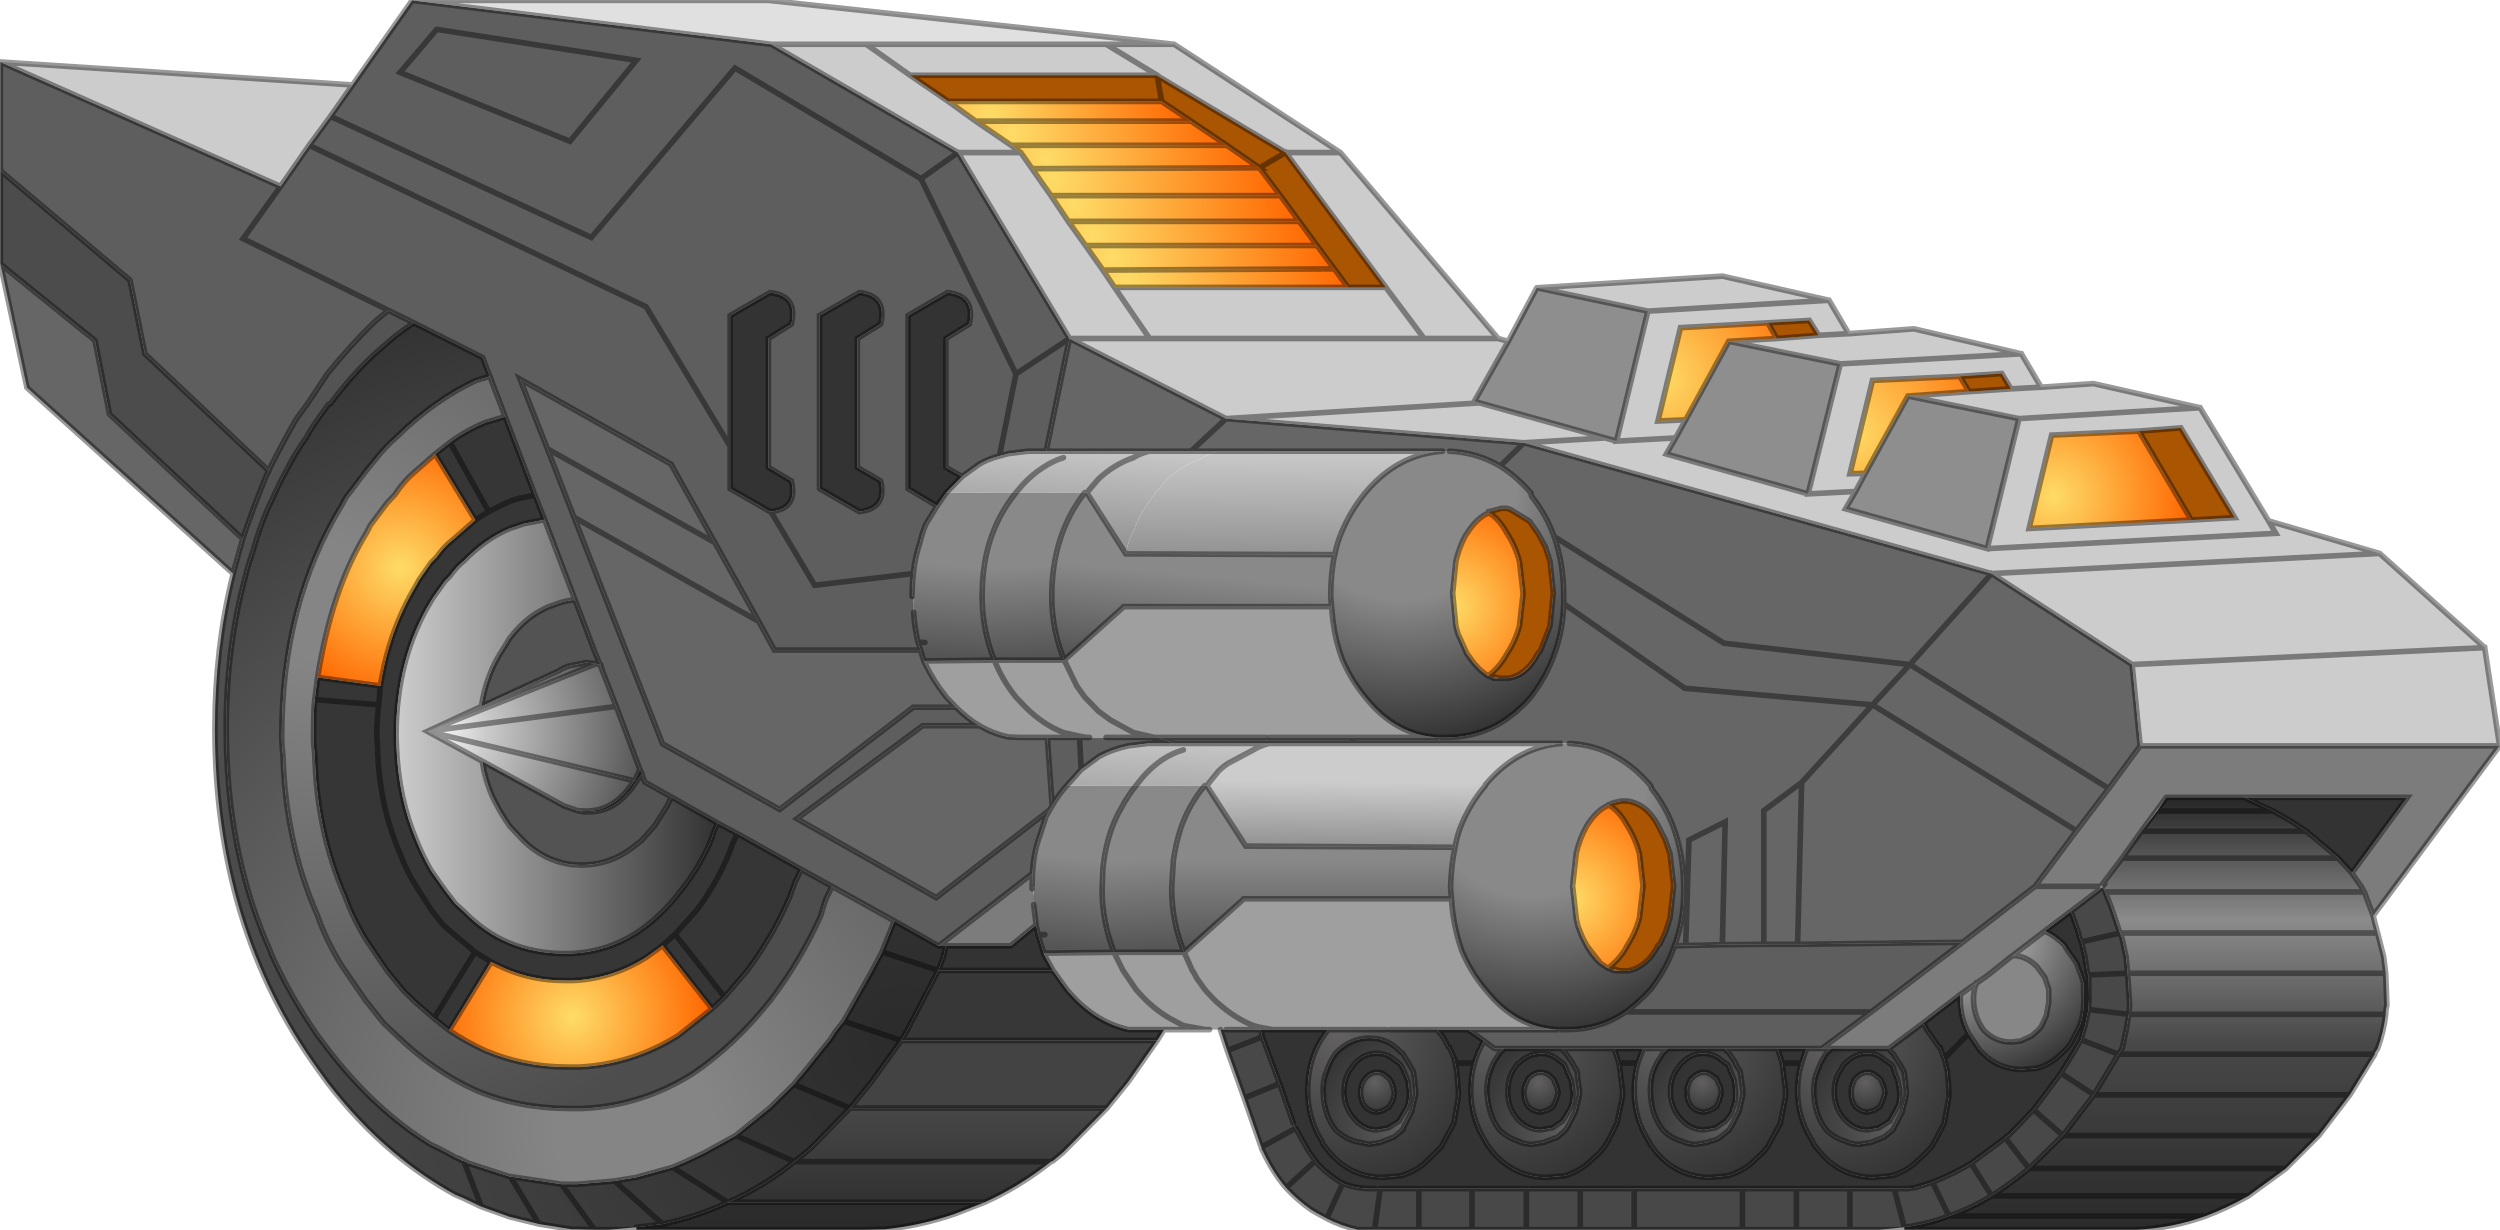 <?xml version="1.0" encoding="UTF-8" standalone="no"?>
<svg xmlns:xlink="http://www.w3.org/1999/xlink" height="152.8px" width="310.55px" xmlns="http://www.w3.org/2000/svg">
  <g transform="matrix(1.0, 0.0, 0.0, 1.0, 0.05, 0.05)">
    <path d="M204.05 130.2 L203.4 132.0 Q202.95 133.6 202.95 135.45 202.95 138.9 204.75 141.7 L204.95 142.1 205.7 143.1 Q208.4 146.2 212.35 146.2 L214.6 146.0 Q216.1 145.55 217.35 144.6 L218.95 143.1 219.55 142.4 219.9 141.7 221.1 139.5 221.75 136.2 221.75 135.45 221.45 133.0 221.35 132.0 220.75 130.2 224.35 130.2 223.75 132.0 Q223.25 133.6 223.25 135.45 223.25 138.9 225.1 141.7 L225.25 142.1 226.05 143.1 Q228.7 146.2 232.7 146.2 L234.95 146.0 Q236.45 145.55 237.65 144.6 L239.25 143.1 239.9 142.4 240.3 141.7 241.45 139.5 242.05 136.2 242.05 135.45 241.85 133.0 241.6 132.0 241.45 131.45 244.5 128.35 241.45 131.45 240.95 130.05 240.8 130.0 239.25 127.8 239.05 127.35 238.75 127.1 243.45 123.5 243.45 124.0 Q243.45 126.4 244.5 128.35 L245.8 130.3 Q247.95 132.8 251.2 132.8 L253.05 132.65 Q254.25 132.3 255.35 131.45 L256.6 130.3 257.1 129.7 258.3 127.35 Q258.75 126.1 258.8 124.6 L258.8 124.0 258.75 122.0 258.5 121.2 257.9 119.6 257.85 119.5 256.6 117.75 256.45 117.4 Q255.25 116.2 253.95 115.6 L257.2 113.15 258.15 115.85 258.3 116.5 258.5 116.95 258.95 118.8 259.25 120.85 259.4 121.05 259.45 124.0 259.4 124.85 259.4 125.35 259.25 125.95 258.95 127.4 258.75 128.0 258.5 128.9 258.45 129.1 257.4 130.9 255.95 133.25 253.95 135.95 252.55 137.8 249.45 141.0 Q249.15 141.05 249.05 141.3 L244.8 144.45 Q242.45 145.85 240.0 146.8 L237.8 147.5 236.9 147.6 235.25 147.6 229.75 147.6 223.1 147.6 216.4 147.6 202.95 147.6 196.25 147.6 189.55 147.6 182.8 147.6 176.2 147.6 171.4 147.6 170.8 147.6 Q168.6 147.7 166.75 146.95 165.2 146.1 163.85 144.75 L163.55 144.4 163.35 144.15 162.6 143.1 162.3 142.6 160.9 140.1 160.6 139.45 158.9 134.55 156.75 128.75 156.55 127.85 158.05 127.85 164.95 127.85 Q162.4 130.9 162.4 135.45 162.4 138.9 164.15 141.7 L164.3 142.1 165.1 143.1 Q167.75 146.2 171.75 146.2 L174.05 146.0 Q175.5 145.55 176.75 144.6 L178.3 143.1 179.0 142.4 179.35 141.7 180.55 139.5 181.1 136.2 181.1 135.45 180.9 133.0 180.7 132.0 180.55 131.3 180.0 130.05 179.85 130.0 Q179.35 128.8 178.45 127.85 L182.3 127.85 184.3 129.25 Q183.5 130.6 183.1 132.0 L180.95 132.0 180.55 131.3 180.95 132.0 183.1 132.0 Q182.65 133.6 182.65 135.45 182.65 138.9 184.45 141.7 L184.65 142.1 185.4 143.1 Q188.15 146.2 192.1 146.2 L194.4 146.0 Q195.85 145.55 197.05 144.6 L198.7 143.1 199.25 142.4 199.7 141.7 200.8 139.5 201.5 136.2 201.5 135.45 201.2 133.0 201.05 132.0 200.45 130.2 204.05 130.2 M214.9 133.0 L215.4 134.2 215.55 135.6 215.55 135.95 Q215.55 136.95 215.2 137.65 215.05 138.4 214.55 138.9 L214.3 139.2 213.05 140.05 211.65 140.3 Q209.9 140.3 208.7 138.9 207.45 137.5 207.45 135.6 207.45 134.05 208.1 133.0 L208.7 132.15 208.85 132.0 Q210.05 130.8 211.5 130.8 212.75 130.8 213.65 131.55 L214.25 132.0 214.55 132.15 214.85 132.8 214.9 133.0 M213.35 134.35 L213.3 134.2 213.15 133.9 212.7 133.6 Q212.25 133.15 211.6 133.15 210.8 133.15 210.1 133.9 209.9 134.05 209.8 134.35 209.5 134.95 209.5 135.65 209.5 136.7 210.1 137.45 210.8 138.1 211.65 138.1 L212.4 137.9 213.05 137.5 213.15 137.45 213.5 136.7 213.75 135.8 213.75 135.65 213.65 134.95 213.35 134.35 M221.35 132.0 L223.75 132.0 221.35 132.0 M235.25 133.0 L235.7 134.2 235.95 135.6 235.95 135.95 Q235.95 136.95 235.55 137.65 L234.85 138.9 234.7 139.2 233.35 140.05 231.95 140.3 Q230.25 140.3 229.0 138.9 227.8 137.5 227.8 135.6 227.8 134.05 228.5 133.0 L229.0 132.15 229.2 132.0 Q230.4 130.8 231.9 130.8 233.15 130.8 234.0 131.55 L234.6 132.0 234.85 132.15 Q235.1 132.3 235.2 132.8 L235.25 133.0 M233.7 134.35 L233.65 134.2 233.45 133.9 233.05 133.6 Q232.6 133.15 231.9 133.15 231.15 133.15 230.45 133.9 230.25 134.05 230.2 134.35 229.9 134.95 229.9 135.65 229.9 136.7 230.45 137.45 231.15 138.1 231.95 138.1 L232.75 137.9 233.35 137.5 233.45 137.45 233.8 136.7 234.1 135.8 234.1 135.65 233.95 134.95 233.7 134.35 M174.35 133.0 L174.85 134.2 175.0 135.6 175.0 135.95 Q175.0 136.95 174.65 137.65 L173.9 138.9 173.75 139.2 172.4 140.05 171.0 140.3 Q169.3 140.3 168.15 138.9 166.9 137.5 166.9 135.6 166.9 134.05 167.55 133.0 L168.15 132.15 Q169.3 130.8 170.95 130.8 172.2 130.8 173.1 131.55 L173.9 132.15 174.25 132.8 174.35 133.0 M172.8 134.35 L172.7 134.2 172.5 133.9 172.1 133.6 Q171.7 133.15 171.0 133.15 170.2 133.15 169.55 133.9 L169.25 134.35 Q168.95 134.95 168.95 135.65 168.95 136.7 169.55 137.45 170.2 138.1 171.0 138.1 L171.8 137.9 172.4 137.5 172.5 137.45 172.95 136.7 173.15 135.8 173.15 135.65 173.0 134.95 172.8 134.35 M190.7 130.9 L191.25 130.8 Q192.55 130.8 193.45 131.55 L194.05 132.0 194.25 132.15 194.55 132.8 194.6 133.0 195.15 134.2 195.35 135.6 195.35 135.95 Q195.35 136.95 195.0 137.65 L194.25 138.9 194.05 139.2 192.8 140.05 191.35 140.3 Q189.7 140.3 188.4 138.9 187.25 137.5 187.25 135.6 187.25 134.05 187.85 133.0 L188.4 132.15 188.65 132.0 Q189.6 131.05 190.7 130.9 M193.05 134.35 L193.05 134.2 192.85 133.9 192.5 133.6 Q192.05 133.15 191.3 133.15 190.55 133.15 189.8 133.9 L189.6 134.35 Q189.25 134.95 189.25 135.65 189.25 136.7 189.8 137.45 190.55 138.1 191.35 138.1 L192.1 137.9 192.8 137.5 192.85 137.45 193.2 136.7 193.5 135.8 193.5 135.65 193.35 134.95 193.05 134.35 M203.4 132.0 L201.05 132.0 203.4 132.0 M292.1 108.4 L290.4 106.55 289.55 105.8 286.45 103.2 Q284.55 101.9 282.35 100.7 L278.7 99.0 299.0 99.0 292.1 108.4 M90.65 55.4 L90.65 39.15 95.6 36.3 Q99.1 36.65 98.25 40.2 L95.4 42.0 95.4 58.0 98.25 59.7 Q99.1 63.15 95.7 63.5 L95.6 63.5 90.65 60.65 90.65 55.4 M116.35 62.8 L112.75 60.65 112.75 39.15 117.65 36.3 Q121.15 36.65 120.35 40.2 L117.45 42.0 117.45 58.0 119.45 59.15 117.5 61.15 116.35 62.8 M101.75 60.65 L101.75 39.15 106.7 36.3 Q110.15 36.65 109.35 40.2 L106.45 42.0 106.45 58.0 109.35 59.7 Q110.15 63.15 106.7 63.5 L101.75 60.65 M154.35 111.7 L154.35 111.6 154.4 111.6 154.35 111.7 M129.6 118.35 L129.75 118.7 130.75 120.5 116.5 120.5 117.15 118.8 117.45 117.45 125.5 117.45 128.65 114.85 128.9 116.05 129.6 118.35" fill="#333333" fill-rule="evenodd" stroke="none"/>
    <path d="M245.45 122.0 L246.8 121.15 249.95 118.65 Q251.65 118.65 253.0 120.05 L253.1 120.2 253.95 121.35 254.45 122.85 254.45 124.0 254.45 124.45 254.15 126.1 253.5 127.5 253.1 127.95 252.3 128.65 251.0 129.25 249.8 129.4 Q247.8 129.4 246.4 127.95 245.1 126.25 245.1 124.0 245.1 122.9 245.45 122.1 L246.8 121.15 245.45 122.1 245.45 122.0" fill="#878787" fill-rule="evenodd" stroke="none"/>
    <path d="M171.4 147.6 L176.2 147.6 182.8 147.6 189.55 147.6 196.25 147.6 202.95 147.6 216.4 147.6 223.1 147.6 229.75 147.6 235.25 147.6 236.9 147.6 237.8 147.5 240.0 146.8 Q242.45 145.85 244.8 144.45 L249.05 141.3 Q249.15 141.05 249.45 141.0 L252.55 137.8 253.95 135.95 255.95 133.25 257.4 130.9 258.45 129.1 258.5 128.9 258.75 128.0 258.95 127.4 259.25 125.95 259.4 125.35 259.4 124.85 259.45 124.0 259.4 121.05 259.25 120.85 258.95 118.8 258.5 116.95 258.3 116.5 258.15 115.85 257.2 113.15 260.95 110.3 261.15 110.15 261.45 110.75 262.2 112.6 263.3 115.85 263.55 116.5 264.05 118.8 264.25 120.85 264.5 124.85 264.4 125.95 264.05 128.0 263.55 130.2 263.1 130.9 260.05 135.95 255.95 133.25 260.05 135.95 256.2 141.0 252.0 145.1 249.05 141.3 252.0 145.1 Q249.65 147.05 247.35 148.5 245.3 149.75 243.15 150.6 L242.05 151.0 Q239.4 152.0 236.5 152.4 L233.45 152.7 229.75 152.7 223.1 152.7 216.4 152.7 202.95 152.7 196.25 152.7 189.55 152.7 182.8 152.7 176.2 152.7 170.7 152.7 171.4 147.6 170.7 152.7 168.6 152.7 Q166.45 152.2 164.75 151.3 L163.55 150.65 162.8 150.2 Q161.15 149.05 159.7 147.5 158.05 145.55 156.9 143.1 L156.65 142.6 156.65 142.45 156.55 142.25 154.5 136.35 152.4 130.45 151.55 127.85 152.25 127.85 156.55 127.85 156.75 128.75 158.9 134.55 160.6 139.45 160.9 140.1 162.3 142.6 162.6 143.1 163.35 144.15 163.55 144.4 163.85 144.75 Q165.2 146.1 166.75 146.95 168.6 147.7 170.8 147.6 L171.4 147.6 M176.2 147.6 L176.2 152.7 176.2 147.6 M235.25 147.6 L236.5 152.4 235.25 147.6 M240.0 146.8 L242.05 151.0 240.0 146.8 M164.75 151.3 L166.75 146.95 164.75 151.3 M189.55 147.6 L189.55 152.7 189.55 147.6 M182.8 147.6 L182.8 152.7 182.8 147.6 M202.95 152.7 L202.95 147.6 202.95 152.7 M196.25 147.6 L196.25 152.7 196.25 147.6 M223.1 152.7 L223.1 147.6 223.1 152.7 M216.4 152.7 L216.4 147.6 216.4 152.7 M229.75 147.6 L229.75 152.7 229.75 147.6 M258.5 116.95 L263.3 115.85 258.5 116.95 M258.45 129.1 L263.1 130.9 258.45 129.1 M256.2 141.0 L252.55 137.8 256.2 141.0 M259.4 125.35 L264.4 125.95 259.4 125.35 M259.4 121.05 L264.25 120.85 259.4 121.05 M244.8 144.45 L247.35 148.5 244.8 144.45 M158.9 134.55 L154.5 136.35 158.9 134.55 M160.9 140.1 L156.65 142.45 160.9 140.1 M152.4 130.45 L156.75 128.75 152.4 130.45 M159.7 147.5 L163.35 144.15 159.7 147.5" fill="#484848" fill-rule="evenodd" stroke="none"/>
    <path d="M264.8 82.5 L265.8 92.6 261.9 97.9 237.2 82.5 247.35 71.2 237.2 82.5 261.9 97.9 257.9 103.15 232.55 87.5 237.2 82.5 214.1 79.85 193.0 66.6 214.1 79.85 237.2 82.5 232.55 87.5 257.9 103.15 252.75 110.05 243.75 117.0 223.25 117.25 219.05 117.25 213.9 117.3 214.25 102.05 209.75 104.3 209.35 117.4 209.75 104.3 214.25 102.05 213.9 117.3 209.35 117.4 207.95 117.45 Q209.1 114.35 209.1 110.9 L209.1 110.35 Q209.1 102.9 205.1 97.9 L205.0 97.55 Q200.8 92.6 194.9 92.3 L194.05 92.3 168.15 92.3 167.9 91.55 168.15 92.3 157.6 92.3 145.85 92.3 143.7 91.55 143.95 91.55 157.2 91.55 157.35 91.5 157.6 91.55 167.9 91.55 178.7 91.55 179.0 91.55 179.7 91.55 Q185.75 91.55 190.1 86.55 192.1 83.95 193.05 81.15 194.1 78.3 194.2 74.95 L194.2 74.6 194.2 74.05 Q194.2 69.95 193.0 66.6 192.05 63.9 190.2 61.6 L190.1 61.15 Q188.3 59.1 186.3 57.85 L189.25 54.95 186.3 57.85 Q183.4 56.15 180.0 56.0 L179.15 56.0 151.4 56.0 147.9 56.0 142.7 56.0 129.9 56.0 132.8 42.0 152.25 51.95 147.9 56.0 152.25 51.95 189.15 54.95 189.25 54.95 247.35 71.2 264.8 82.5 M139.45 75.4 L139.45 75.3 139.5 75.3 139.45 75.4 M194.2 74.95 L209.25 85.45 232.55 87.5 223.75 97.15 219.05 100.65 219.05 117.25 219.05 100.65 223.75 97.15 232.55 87.5 209.25 85.45 194.2 74.95 M223.75 97.15 L223.25 117.25 223.75 97.15 M28.9 71.2 L3.3 48.1 0.0 32.75 11.75 42.25 13.55 51.4 30.1 66.9 28.9 71.2 M130.35 100.55 L116.25 111.45 98.95 101.65 114.55 90.1 121.6 90.1 Q123.35 91.1 125.25 91.5 L126.65 91.55 130.05 91.55 130.65 100.05 130.35 100.55 M118.7 87.8 L113.4 87.8 96.8 100.5 82.25 92.35 71.25 64.2 67.95 55.7 64.55 47.05 83.3 57.6 88.75 67.35 94.2 77.15 96.15 80.7 114.3 80.7 114.7 82.05 114.85 82.35 Q115.85 84.45 117.5 86.55 L118.7 87.8 M88.75 67.35 L67.95 55.7 88.75 67.35 M94.2 77.15 L71.25 64.2 94.2 77.15" fill="#666666" fill-rule="evenodd" stroke="none"/>
    <path d="M0.0 32.75 L0.0 21.15 16.1 34.75 17.95 43.9 33.35 58.45 33.05 59.0 Q31.45 62.85 30.1 66.9 L13.55 51.4 11.75 42.25 0.0 32.75" fill="#4c4c4c" fill-rule="evenodd" stroke="none"/>
    <path d="M132.8 42.0 L129.9 56.0 127.65 56.0 125.2 56.3 124.1 56.6 126.15 46.4 132.8 42.0 126.15 46.4 124.1 56.6 Q122.7 56.95 121.6 57.6 L119.45 59.15 117.45 58.0 117.45 42.0 120.35 40.2 Q121.15 36.65 117.65 36.3 L112.75 39.15 112.75 60.65 116.35 62.8 115.0 65.0 Q114.55 65.95 114.2 67.45 113.6 69.2 113.4 71.2 L101.15 72.65 95.7 63.5 101.15 72.65 113.4 71.2 Q113.25 72.5 113.25 74.05 L113.55 73.8 Q113.25 75.05 113.45 76.0 113.55 78.0 114.0 79.75 L114.3 80.7 96.15 80.7 94.2 77.15 88.75 67.35 83.3 57.6 64.55 47.05 67.95 55.7 71.25 64.2 82.25 92.35 96.8 100.5 113.4 87.8 118.7 87.8 Q120.1 89.2 121.6 90.1 L114.55 90.1 98.95 101.65 116.25 111.45 130.35 100.55 129.9 101.35 129.1 103.8 Q128.35 105.85 128.2 108.45 L116.55 117.45 111.05 114.35 103.3 110.05 99.5 107.95 91.55 103.5 89.1 102.2 83.35 98.95 80.05 97.1 79.7 96.15 79.7 96.05 79.45 95.55 76.5 87.7 74.5 82.55 74.6 82.55 73.9 81.1 71.4 74.5 67.6 64.5 66.4 61.45 62.7 51.7 60.8 46.7 59.9 44.35 51.35 40.05 48.2 38.5 30.15 29.6 34.8 23.1 30.15 29.6 48.2 38.5 46.5 39.9 Q43.45 42.85 40.6 46.4 L38.15 50.1 36.75 52.0 Q35.05 54.95 33.5 58.05 L33.35 58.45 17.95 43.9 16.1 34.75 0.0 21.15 0.0 7.65 34.8 23.1 38.35 18.0 80.2 38.05 90.65 55.4 80.2 38.05 38.35 18.0 41.0 14.4 43.75 10.5 51.15 0.0 95.75 5.45 118.95 18.9 114.35 22.15 126.15 46.4 114.35 22.15 118.95 18.9 132.8 42.0 M207.95 117.45 L209.35 117.4 213.9 117.3 219.05 117.25 223.25 117.25 243.75 117.0 232.4 125.65 226.25 130.2 224.35 130.2 220.75 130.2 214.15 130.2 207.1 130.2 204.05 130.2 200.45 130.2 193.95 130.2 190.7 130.2 186.8 130.2 185.6 130.2 184.3 129.25 182.3 127.85 193.6 127.85 193.9 127.85 194.6 127.85 Q198.7 127.85 201.9 125.65 203.55 124.45 205.0 122.85 207.0 120.25 207.95 117.45 M143.7 91.55 L145.85 92.3 143.5 92.3 143.35 91.55 143.5 92.3 142.55 92.3 140.1 92.6 Q138.05 93.05 136.5 93.9 L134.25 95.55 134.05 91.55 134.25 95.55 132.45 97.55 Q131.4 98.7 130.65 100.05 L130.05 91.55 134.05 91.55 134.9 91.55 135.3 91.55 136.4 91.55 137.35 91.55 143.35 91.55 143.65 91.55 143.7 91.55 M232.4 125.65 L201.9 125.65 232.4 125.65 M95.7 63.5 Q99.1 63.15 98.25 59.7 L95.4 58.0 95.4 42.0 98.25 40.2 Q99.1 36.65 95.6 36.3 L90.65 39.15 90.65 55.4 90.65 60.65 95.6 63.5 95.7 63.5 M101.75 60.65 L106.7 63.5 Q110.15 63.15 109.35 59.7 L106.45 58.0 106.45 42.0 109.35 40.2 Q110.15 36.65 106.7 36.3 L101.75 39.15 101.75 60.65 M114.35 22.15 L91.25 8.4 73.4 29.45 41.0 14.4 73.4 29.45 91.25 8.4 114.35 22.15 M54.2 3.6 L79.0 7.45 70.75 17.5 49.65 8.95 54.2 3.6 49.65 8.95 70.75 17.5 79.0 7.45 54.2 3.6" fill="#5e5e5e" fill-rule="evenodd" stroke="none"/>
    <path d="M249.75 48.25 L248.6 46.35 243.4 46.7 232.55 47.2 229.75 58.8 231.65 58.75 230.45 61.0 224.55 61.3 230.45 61.0 229.2 63.15 246.8 68.1 250.75 51.95 273.25 50.6 250.75 51.95 236.95 49.15 244.55 48.6 249.75 48.25 253.5 48.05 249.75 48.25 M251.05 43.9 L253.5 48.05 260.0 47.6 273.25 50.6 281.75 64.65 282.65 66.2 246.8 68.1 282.65 66.2 281.75 64.65 295.55 68.7 308.6 80.4 310.45 92.6 265.8 92.6 264.8 82.5 308.6 80.4 264.8 82.5 247.35 71.2 295.55 68.7 247.35 71.2 189.25 54.95 199.35 54.35 189.25 54.95 189.15 54.95 152.25 51.95 183.75 50.0 152.25 51.95 132.8 42.0 142.75 42.0 138.4 35.65 142.75 42.0 176.85 42.0 172.1 35.65 159.65 18.9 143.7 9.35 143.7 9.3 137.35 5.45 143.7 9.3 113.0 9.3 117.75 12.55 121.15 15.0 125.55 18.0 126.75 18.9 128.15 20.9 130.5 24.25 132.65 27.45 134.8 30.45 136.95 33.5 138.4 35.65 167.4 35.65 172.1 35.65 176.85 42.0 142.75 42.0 132.8 42.0 118.95 18.9 95.75 5.45 107.55 5.45 113.0 9.3 107.55 5.45 137.35 5.45 145.8 5.45 166.45 18.9 186.05 42.0 187.3 42.35 183.1 49.8 183.75 50.0 199.35 54.35 200.75 54.75 204.65 38.6 227.15 37.25 204.65 38.6 190.85 35.7 213.9 34.25 227.15 37.25 229.6 41.4 225.85 41.6 229.6 41.4 237.7 40.8 251.05 43.9 228.55 45.15 251.05 43.9 M224.55 61.3 L228.55 45.15 214.7 42.35 220.65 42.0 225.85 41.6 224.7 39.75 219.55 40.05 208.7 40.65 205.9 52.25 209.35 52.1 208.1 54.35 200.75 54.75 208.1 54.35 206.95 56.35 224.55 61.3 M272.15 64.55 L277.55 64.25 270.85 53.1 265.65 53.5 254.8 54.0 252.0 65.6 272.15 64.55 M186.05 42.0 L176.85 42.0 186.05 42.0 M0.0 7.65 L43.75 10.5 41.0 14.4 38.35 18.0 34.8 23.1 0.0 7.65 M166.45 18.9 L159.65 18.9 166.45 18.9 M126.75 18.9 L118.95 18.9 126.75 18.9" fill="#cccccc" fill-rule="evenodd" stroke="none"/>
    <path d="M144.6 127.85 L144.45 128.0 143.7 129.2 111.9 129.2 112.6 128.0 116.5 120.5 130.75 120.5 132.45 122.85 Q135.8 126.9 140.15 127.85 L141.6 127.85 144.6 127.85" fill="#373737" fill-rule="evenodd" stroke="none"/>
    <path d="M62.7 51.7 L66.4 61.45 67.6 64.5 65.05 65.0 63.25 65.6 Q60.2 66.9 57.55 69.65 56.6 70.4 55.85 71.5 L55.2 72.15 53.85 74.05 53.5 74.6 Q49.15 81.75 49.15 91.35 L49.2 92.75 Q49.45 99.1 51.7 104.4 52.45 106.25 53.5 108.1 L55.2 110.5 56.5 112.2 57.55 113.15 Q60.2 115.85 63.25 117.1 66.4 118.4 70.0 118.4 L70.95 118.4 Q75.3 118.2 79.0 115.85 82.05 113.85 84.6 110.5 86.85 107.65 88.25 104.4 L88.6 103.35 89.1 102.2 91.55 103.5 99.5 107.95 98.7 109.55 98.1 111.25 Q96.0 116.2 92.75 120.55 L89.95 123.8 88.4 125.25 82.25 117.4 82.2 117.45 80.25 118.85 Q76.05 121.5 71.2 121.75 L70.15 121.75 Q66.05 121.75 62.55 120.2 L60.95 119.45 55.75 127.95 53.85 126.45 51.55 124.45 50.1 123.05 48.05 120.55 45.5 116.8 Q43.8 114.05 42.8 111.25 39.25 103.2 39.05 93.55 38.9 92.6 38.9 91.5 38.9 87.85 39.05 86.85 L39.4 84.1 47.2 85.15 Q48.25 78.3 51.65 72.65 L52.0 72.0 53.5 69.85 54.2 69.15 Q55.1 67.85 56.15 67.05 L59.0 64.55 54.0 56.35 55.85 54.9 Q57.9 53.4 60.2 52.45 L62.7 51.7 M66.4 61.45 L64.65 61.8 Q63.5 62.1 62.55 62.55 L60.65 63.5 55.85 54.9 60.65 63.5 62.55 62.55 Q63.5 62.1 64.65 61.8 L66.4 61.45 M47.2 85.15 L47.0 87.5 39.05 86.85 47.0 87.5 47.2 85.15 M60.65 63.5 L59.0 64.55 60.65 63.5 M47.0 87.5 Q46.75 89.4 46.75 91.4 L46.85 92.9 Q47.05 100.05 49.65 106.0 50.45 108.15 51.65 110.05 L53.5 112.95 54.95 114.8 56.15 115.85 58.95 118.2 53.85 126.45 58.95 118.2 56.15 115.85 54.95 114.8 53.5 112.95 51.65 110.05 Q50.45 108.15 49.65 106.0 47.05 100.05 46.85 92.9 L46.75 91.4 Q46.75 89.4 47.0 87.5 M82.25 117.4 L83.8 116.0 89.95 123.8 83.8 116.0 82.25 117.4 M58.95 118.2 L60.95 119.45 58.95 118.2 M83.8 116.0 L86.55 112.95 Q88.95 109.7 90.5 106.0 L90.95 104.75 91.55 103.5 90.95 104.75 90.5 106.0 Q88.95 109.7 86.55 112.95 L83.8 116.0" fill="#363636" fill-rule="evenodd" stroke="none"/>
    <path d="M71.4 74.5 L73.9 81.1 74.6 82.55 74.5 82.55 74.0 82.4 72.75 82.25 70.75 82.65 Q70.0 82.85 69.35 83.3 L59.75 87.7 Q60.35 83.65 62.55 80.4 L63.25 79.25 Q65.75 76.0 68.9 75.05 69.85 74.65 70.95 74.5 L71.4 74.5 M79.7 96.05 L79.7 96.15 80.05 97.1 83.35 98.95 82.8 100.1 81.25 102.55 79.6 104.4 79.0 104.85 Q76.0 107.4 72.15 107.4 L70.95 107.35 Q67.6 106.9 65.0 104.4 L63.25 102.55 Q62.05 100.85 61.1 98.85 60.2 96.8 59.85 94.5 L69.8 99.95 70.0 100.05 71.7 100.65 71.75 100.65 72.45 100.8 73.1 100.8 Q75.3 100.8 76.95 99.4 L77.3 99.1 78.3 98.05 79.7 96.05 M73.9 81.1 L74.5 82.55 73.9 81.1" fill="#535353" fill-rule="evenodd" stroke="none"/>
    <path d="M143.7 129.2 L140.05 134.4 137.45 137.6 105.55 137.6 108.15 134.4 111.9 129.2 143.7 129.2" fill="#434343" fill-rule="evenodd" stroke="none"/>
    <path d="M265.8 92.6 L310.45 92.6 294.75 113.7 293.65 110.75 293.25 110.05 292.1 108.4 299.0 99.0 278.7 99.0 269.05 99.0 265.95 103.2 263.55 106.55 260.95 110.0 260.8 110.05 260.95 110.3 257.2 113.15 253.95 115.6 249.95 118.65 246.8 121.15 245.45 122.0 244.5 122.75 243.45 123.5 238.75 127.1 234.6 130.2 234.55 130.2 227.45 130.2 226.25 130.2 232.4 125.65 243.75 117.0 252.75 110.05 257.9 103.15 261.9 97.9 265.8 92.6 M252.75 110.05 L260.8 110.05 252.75 110.05 M116.55 117.45 L128.2 108.45 128.15 110.35 128.45 110.05 Q128.15 111.35 128.35 112.3 L128.65 114.85 125.5 117.45 117.45 117.45 116.55 117.45" fill="#7c7c7c" fill-rule="evenodd" stroke="none"/>
    <path d="M243.4 46.7 L248.6 46.35 249.75 48.25 244.55 48.6 243.4 46.7 M265.65 53.5 L270.85 53.1 277.55 64.25 272.15 64.55 265.65 53.5 M219.55 40.05 L224.7 39.75 225.85 41.6 220.65 42.0 219.55 40.05 M172.1 35.65 L167.4 35.65 165.7 33.35 163.55 30.45 161.35 27.45 159.0 24.25 156.4 20.8 159.65 18.9 156.4 20.8 152.35 18.0 147.9 15.0 144.25 12.55 143.7 9.35 144.25 12.55 117.75 12.55 113.0 9.3 143.7 9.3 143.7 9.35 159.65 18.9 172.1 35.65 M191.9 67.85 L192.5 69.7 192.9 73.65 192.5 77.7 191.3 80.8 191.0 81.1 Q189.6 83.8 187.3 84.2 L186.25 84.2 185.6 84.05 185.45 84.2 185.05 83.95 184.9 83.95 184.8 83.9 Q186.2 82.9 187.15 81.15 188.2 79.55 188.7 77.7 L189.15 73.65 188.7 69.7 Q188.2 67.8 187.15 66.2 186.15 64.35 184.9 63.65 L184.9 63.5 185.55 63.35 186.45 63.1 186.6 63.1 186.75 63.1 187.0 63.1 187.15 63.1 187.6 63.25 189.95 64.7 191.0 66.2 191.0 66.25 191.9 67.85 M206.2 103.05 L206.25 103.15 206.8 104.25 207.4 106.0 207.85 110.0 207.4 114.0 206.8 115.85 206.2 117.1 206.2 117.15 206.15 117.2 205.9 117.4 205.9 117.45 Q204.5 120.1 202.2 120.55 L202.05 120.55 201.2 120.55 200.5 120.35 200.35 120.5 199.95 120.25 199.8 120.25 199.7 120.2 Q201.1 119.2 202.05 117.5 L202.05 117.45 Q203.1 115.85 203.6 114.0 L204.05 110.0 203.6 106.0 Q203.1 104.1 202.05 102.45 201.05 100.65 199.8 99.95 L199.8 99.9 200.45 99.65 201.35 99.45 201.5 99.45 201.65 99.45 201.9 99.45 202.05 99.45 Q204.45 99.75 205.9 102.45 L205.9 102.55 206.2 103.05" fill="#aa5501" fill-rule="evenodd" stroke="none"/>
    <path d="M51.15 0.0 L95.45 0.0 145.8 5.45 137.35 5.45 107.55 5.45 95.75 5.45 51.15 0.0" fill="#e0e0e0" fill-rule="evenodd" stroke="none"/>
    <path d="M228.55 45.15 L224.55 61.3 206.95 56.35 208.1 54.35 209.35 52.1 214.7 42.35 228.55 45.15 M230.45 61.0 L231.65 58.75 236.95 49.15 250.75 51.95 246.8 68.1 229.2 63.15 230.45 61.0 M204.65 38.6 L200.75 54.75 199.35 54.35 183.75 50.0 183.1 49.8 187.3 42.35 190.85 35.7 204.65 38.6" fill="#8e8e8e" fill-rule="evenodd" stroke="none"/>
    <path d="M165.35 75.3 L165.55 77.25 Q165.85 79.55 166.65 81.75 167.75 84.4 169.55 86.55 173.35 91.35 178.7 91.55 L167.9 91.55 157.6 91.55 157.35 91.5 157.2 91.55 143.95 91.55 143.7 91.55 143.65 91.55 143.35 91.55 140.75 90.95 137.9 89.4 136.4 88.3 134.7 86.55 133.7 85.15 132.15 81.95 133.7 85.15 134.7 86.55 136.4 88.3 137.9 89.4 140.75 90.95 143.35 91.55 137.35 91.55 136.4 91.55 135.3 91.55 134.9 91.55 134.05 91.4 132.05 90.95 Q129.5 89.95 127.35 87.8 L126.15 86.55 Q124.6 84.6 123.7 82.5 L123.45 81.95 123.7 82.5 Q124.6 84.6 126.15 86.55 L127.35 87.8 Q129.5 89.95 132.05 90.95 L134.05 91.4 134.9 91.55 134.05 91.55 130.05 91.55 126.65 91.55 125.25 91.5 Q123.35 91.1 121.6 90.1 120.1 89.2 118.7 87.8 L117.5 86.55 Q115.85 84.45 114.85 82.35 L114.7 82.05 123.45 81.95 132.15 81.95 139.45 75.4 139.5 75.3 165.35 75.3 M180.25 111.6 Q180.45 114.95 181.55 118.1 182.65 120.7 184.45 122.85 L185.4 123.95 Q188.85 127.65 193.6 127.85 L182.3 127.85 178.45 127.85 172.5 127.85 172.1 127.85 164.95 127.85 158.05 127.85 156.55 127.85 152.25 127.85 151.55 127.85 151.3 127.85 150.2 127.85 149.7 127.85 144.6 127.85 141.6 127.85 140.15 127.85 Q135.8 126.9 132.45 122.85 L130.75 120.5 129.75 118.7 129.6 118.35 138.35 118.25 147.05 118.25 154.35 111.7 154.4 111.6 180.25 111.6 M147.05 118.25 L148.05 120.5 148.2 120.7 148.6 121.45 149.6 122.85 149.9 123.2 150.95 124.3 151.3 124.6 Q153.3 126.4 155.65 127.35 L156.4 127.55 158.05 127.85 156.4 127.55 155.65 127.35 Q153.3 126.4 151.3 124.6 L150.95 124.3 149.9 123.2 149.6 122.85 148.6 121.45 148.2 120.7 148.05 120.5 147.05 118.25 M149.7 127.85 L146.95 127.35 145.35 126.5 Q143.05 125.2 141.05 122.85 L139.45 120.5 138.6 118.8 138.35 118.25 138.6 118.8 139.45 120.5 141.05 122.85 Q143.05 125.2 145.35 126.5 L146.95 127.35 149.7 127.85" fill="#9f9f9f" fill-rule="evenodd" stroke="none"/>
    <path d="M231.65 58.75 L229.75 58.8 232.55 47.2 243.4 46.7 244.55 48.6 236.95 49.15 231.65 58.75" fill="url(#gradient0)" fill-rule="evenodd" stroke="none"/>
    <path d="M272.15 64.55 L252.0 65.6 254.8 54.0 265.65 53.5 272.15 64.55" fill="url(#gradient1)" fill-rule="evenodd" stroke="none"/>
    <path d="M209.35 52.1 L205.9 52.25 208.7 40.65 219.55 40.05 220.65 42.0 214.7 42.35 209.35 52.1" fill="url(#gradient2)" fill-rule="evenodd" stroke="none"/>
    <path d="M163.55 30.45 L165.7 33.35 136.95 33.5 134.8 30.45 163.55 30.45" fill="url(#gradient3)" fill-rule="evenodd" stroke="none"/>
    <path d="M167.4 35.65 L138.4 35.65 136.95 33.5 165.7 33.35 167.4 35.65" fill="url(#gradient4)" fill-rule="evenodd" stroke="none"/>
    <path d="M186.3 57.85 Q188.3 59.1 190.1 61.15 L190.2 61.6 Q192.05 63.9 193.0 66.6 194.2 69.95 194.2 74.05 L194.2 74.6 194.2 74.95 Q194.1 78.3 193.05 81.15 192.1 83.95 190.1 86.55 185.75 91.55 179.7 91.55 L179.0 91.55 178.7 91.55 Q173.35 91.35 169.55 86.55 167.75 84.4 166.65 81.75 165.85 79.55 165.55 77.25 L165.35 75.3 165.25 74.05 Q165.25 71.1 165.75 68.85 166.05 67.35 166.65 65.95 167.75 63.35 169.55 61.15 173.6 56.35 179.15 56.0 L180.0 56.0 Q183.4 56.15 186.3 57.85 M191.9 67.85 L191.0 66.2 189.95 64.7 187.6 63.25 187.15 63.1 187.0 63.1 186.75 63.1 186.6 63.1 186.45 63.1 185.55 63.35 184.9 63.5 184.9 63.65 Q183.4 64.25 182.15 66.25 L182.0 66.45 Q181.2 67.95 180.8 69.65 L180.4 73.65 180.8 77.75 181.05 78.65 182.15 81.15 183.05 82.35 183.85 83.2 184.75 83.9 184.8 83.9 184.9 83.95 185.05 83.95 185.45 84.2 186.25 84.2 187.3 84.2 Q189.6 83.9 191.0 81.15 L191.3 80.8 192.5 77.7 192.9 73.65 192.5 69.7 191.9 67.85" fill="url(#gradient5)" fill-rule="evenodd" stroke="none"/>
    <path d="M191.0 66.2 L191.9 67.85 191.0 66.25 191.0 66.2" fill="url(#gradient6)" fill-rule="evenodd" stroke="none"/>
    <path d="M191.3 80.8 L191.0 81.15 Q189.6 83.9 187.3 84.2 189.6 83.8 191.0 81.1 L191.3 80.8 M186.25 84.2 L185.45 84.2 185.6 84.05 186.25 84.2 M184.8 83.9 L184.75 83.9 183.85 83.2 183.05 82.35 182.15 81.15 181.05 78.65 180.8 77.75 180.4 73.65 180.8 69.65 Q181.2 67.95 182.0 66.45 L182.15 66.25 Q183.4 64.25 184.9 63.65 186.15 64.35 187.15 66.2 188.2 67.8 188.7 69.7 L189.15 73.65 188.7 77.7 Q188.2 79.55 187.15 81.15 186.2 82.9 184.8 83.9 M183.05 82.35 L182.15 81.1 181.05 78.65 182.15 81.1 183.05 82.35" fill="url(#gradient7)" fill-rule="evenodd" stroke="none"/>
    <path d="M179.15 56.0 Q173.6 56.35 169.55 61.15 167.75 63.35 166.65 65.95 166.05 67.35 165.75 68.85 L139.8 68.75 Q139.9 68.0 140.15 67.35 140.3 66.6 140.75 65.95 141.7 63.35 143.5 61.15 L144.95 59.45 Q147.05 57.6 149.4 56.8 150.2 56.3 151.4 56.0 L179.15 56.0" fill="url(#gradient8)" fill-rule="evenodd" stroke="none"/>
    <path d="M165.75 68.85 Q165.25 71.1 165.25 74.05 L165.35 75.3 139.5 75.3 139.45 75.3 139.45 75.4 132.15 81.95 Q130.6 78.15 130.6 74.05 130.6 66.4 134.7 61.15 L134.95 61.15 139.8 68.75 165.75 68.85" fill="url(#gradient9)" fill-rule="evenodd" stroke="none"/>
    <path d="M194.05 92.3 L194.9 92.3 Q200.8 92.6 205.0 97.55 L205.1 97.9 Q209.1 102.9 209.1 110.35 L209.1 110.9 Q209.1 114.35 207.95 117.45 207.0 120.25 205.0 122.85 203.55 124.45 201.9 125.65 198.7 127.85 194.6 127.85 L193.9 127.85 193.6 127.85 Q188.85 127.65 185.4 123.95 L184.45 122.85 Q182.65 120.7 181.55 118.1 180.45 114.95 180.25 111.6 L180.15 110.35 180.15 109.8 Q180.25 107.2 180.7 105.2 180.95 103.65 181.55 102.25 182.65 99.65 184.45 97.55 L184.45 97.45 Q188.5 92.65 194.05 92.3 M206.15 117.2 L206.2 117.15 206.2 117.1 206.8 115.85 207.4 114.0 207.85 110.0 207.4 106.0 206.8 104.25 206.25 103.15 206.2 103.05 205.9 102.45 Q204.45 99.75 202.05 99.45 L201.9 99.45 201.65 99.45 201.5 99.45 201.35 99.45 200.45 99.65 199.8 99.9 199.8 99.95 Q198.3 100.55 197.05 102.55 196.15 104.15 195.75 105.95 L195.3 110.0 195.75 114.05 195.95 114.95 196.45 116.25 197.05 117.45 197.15 117.6 Q197.85 118.8 198.75 119.6 L199.65 120.2 199.7 120.2 199.8 120.25 199.95 120.25 200.35 120.5 201.2 120.55 202.05 120.55 202.2 120.55 Q204.5 120.1 205.9 117.45 L206.15 117.2" fill="url(#gradient10)" fill-rule="evenodd" stroke="none"/>
    <path d="M168.15 92.3 L194.05 92.3 Q188.5 92.65 184.45 97.45 L184.45 97.55 Q182.65 99.65 181.55 102.25 180.95 103.65 180.7 105.2 L154.7 105.05 149.85 97.55 151.3 95.75 Q151.9 95.15 152.55 94.75 L155.65 93.1 Q156.4 92.6 157.6 92.3 L168.15 92.3" fill="url(#gradient11)" fill-rule="evenodd" stroke="none"/>
    <path d="M205.9 102.45 L206.2 103.05 205.9 102.55 205.9 102.45" fill="url(#gradient12)" fill-rule="evenodd" stroke="none"/>
    <path d="M206.15 117.2 L205.9 117.45 205.9 117.4 206.15 117.2 M201.2 120.55 L200.35 120.5 200.5 120.35 201.2 120.55 M199.7 120.2 L199.65 120.2 198.75 119.6 Q197.85 118.8 197.15 117.6 L197.05 117.45 196.45 116.25 195.95 114.95 195.75 114.05 195.3 110.0 195.75 105.95 Q196.15 104.15 197.05 102.55 198.3 100.55 199.8 99.95 201.05 100.65 202.05 102.45 203.1 104.1 203.6 106.0 L204.05 110.0 203.6 114.0 Q203.1 115.85 202.05 117.45 L202.05 117.5 Q201.1 119.2 199.7 120.2 M198.75 119.6 L197.2 117.6 197.05 117.4 196.45 116.25 197.05 117.4 197.2 117.6 198.75 119.6" fill="url(#gradient13)" fill-rule="evenodd" stroke="none"/>
    <path d="M207.1 130.2 L206.5 130.8 205.75 132.0 205.3 133.0 Q204.95 134.0 204.95 135.4 205.0 138.4 206.5 140.3 207.45 141.3 208.85 141.7 209.6 142.1 210.65 142.1 L212.05 141.85 212.4 141.7 Q213.15 141.6 213.65 141.2 L214.75 140.3 215.05 139.8 215.95 138.05 216.45 135.95 216.45 135.45 216.25 134.0 216.1 133.0 215.55 132.15 215.55 132.0 214.75 130.8 214.55 130.6 214.15 130.2 220.75 130.2 221.35 132.0 221.45 133.0 221.75 135.45 221.75 136.2 221.1 139.5 219.9 141.7 219.55 142.4 218.95 143.1 217.35 144.6 Q216.1 145.55 214.6 146.0 L212.35 146.2 Q208.4 146.2 205.7 143.1 L204.95 142.1 204.75 141.7 Q202.95 138.9 202.95 135.45 202.95 133.6 203.4 132.0 L204.05 130.2 207.1 130.2" fill="url(#gradient14)" fill-rule="evenodd" stroke="none"/>
    <path d="M214.15 130.2 L214.55 130.6 214.75 130.8 215.55 132.0 215.55 132.15 216.1 133.0 216.25 134.0 216.45 135.45 216.45 135.95 215.95 138.05 215.05 139.8 214.75 140.3 213.65 141.2 Q213.15 141.6 212.4 141.7 L212.05 141.85 210.65 142.1 Q209.6 142.1 208.85 141.7 207.45 141.3 206.5 140.3 205.0 138.4 204.95 135.4 204.95 134.0 205.3 133.0 L205.75 132.0 206.5 130.8 207.1 130.2 214.15 130.2 M214.9 133.0 L214.85 132.8 214.55 132.15 214.25 132.0 213.65 131.55 Q212.75 130.8 211.5 130.8 210.05 130.8 208.85 132.0 L208.7 132.15 208.1 133.0 Q207.45 134.05 207.45 135.6 207.45 137.5 208.7 138.9 209.9 140.3 211.65 140.3 L213.05 140.05 214.3 139.2 214.55 138.9 Q215.05 138.4 215.2 137.65 215.55 136.95 215.55 135.95 L215.55 135.6 215.4 134.2 214.9 133.0" fill="url(#gradient15)" fill-rule="evenodd" stroke="none"/>
    <path d="M213.35 134.35 L213.65 134.95 213.75 135.65 213.75 135.8 213.5 136.7 213.15 137.45 213.05 137.5 212.4 137.9 211.65 138.1 Q210.8 138.1 210.1 137.45 209.5 136.7 209.5 135.65 209.5 134.95 209.8 134.35 209.9 134.05 210.1 133.9 210.8 133.15 211.6 133.15 212.25 133.15 212.7 133.6 L213.15 133.9 213.3 134.2 213.35 134.35" fill="url(#gradient16)" fill-rule="evenodd" stroke="none"/>
    <path d="M241.45 131.45 L241.6 132.0 241.85 133.0 242.05 135.45 242.05 136.2 241.45 139.5 240.3 141.7 239.9 142.4 239.25 143.1 237.65 144.6 Q236.45 145.55 234.95 146.0 L232.7 146.2 Q228.7 146.2 226.05 143.1 L225.25 142.1 225.1 141.7 Q223.25 138.9 223.25 135.45 223.25 133.6 223.75 132.0 L224.35 130.2 226.25 130.2 227.45 130.2 226.8 130.8 226.1 132.0 225.7 133.0 Q225.25 134.0 225.25 135.4 225.3 138.4 226.8 140.3 227.8 141.3 229.15 141.7 229.95 142.1 230.9 142.1 L232.4 141.85 232.75 141.7 234.0 141.2 235.1 140.3 235.35 139.8 236.25 138.05 236.75 135.95 236.75 135.45 236.6 134.0 236.45 133.0 235.95 132.15 235.85 132.0 235.1 130.8 234.85 130.6 234.55 130.2 234.6 130.2 238.75 127.1 239.05 127.35 239.25 127.8 240.8 130.0 240.95 130.05 241.45 131.45" fill="url(#gradient17)" fill-rule="evenodd" stroke="none"/>
    <path d="M234.55 130.2 L234.85 130.6 235.1 130.8 235.85 132.0 235.95 132.15 236.45 133.0 236.6 134.0 236.75 135.45 236.75 135.95 236.25 138.05 235.35 139.8 235.1 140.3 234.0 141.2 232.75 141.7 232.4 141.85 230.9 142.1 Q229.95 142.1 229.15 141.7 227.8 141.3 226.8 140.3 225.3 138.4 225.25 135.4 225.25 134.0 225.7 133.0 L226.1 132.0 226.8 130.8 227.45 130.2 234.55 130.2 M235.25 133.0 L235.2 132.8 Q235.1 132.3 234.85 132.15 L234.6 132.0 234.0 131.55 Q233.15 130.8 231.9 130.8 230.4 130.8 229.2 132.0 L229.0 132.15 228.5 133.0 Q227.8 134.05 227.8 135.6 227.8 137.5 229.0 138.9 230.25 140.3 231.95 140.3 L233.35 140.05 234.7 139.2 234.85 138.9 235.55 137.65 Q235.95 136.95 235.95 135.95 L235.95 135.6 235.7 134.2 235.25 133.0" fill="url(#gradient18)" fill-rule="evenodd" stroke="none"/>
    <path d="M233.7 134.35 L233.95 134.95 234.1 135.65 234.1 135.8 233.8 136.7 233.45 137.45 233.35 137.5 232.75 137.9 231.95 138.1 Q231.15 138.1 230.45 137.45 229.9 136.7 229.9 135.65 229.9 134.95 230.2 134.35 230.25 134.05 230.45 133.9 231.15 133.15 231.9 133.15 232.6 133.15 233.05 133.6 L233.45 133.9 233.65 134.2 233.7 134.35" fill="url(#gradient19)" fill-rule="evenodd" stroke="none"/>
    <path d="M180.7 105.2 Q180.25 107.2 180.15 109.8 L180.15 110.35 180.25 111.6 154.4 111.6 154.35 111.6 154.35 111.7 147.05 118.25 Q145.5 114.45 145.5 110.35 L145.5 110.2 145.7 106.9 Q146.0 104.75 146.6 102.9 147.6 99.95 149.6 97.55 L149.85 97.55 154.7 105.05 180.7 105.2" fill="url(#gradient20)" fill-rule="evenodd" stroke="none"/>
    <path d="M165.85 130.8 Q165.1 131.9 164.75 133.0 164.3 134.0 164.3 135.4 164.35 138.4 165.85 140.3 166.9 141.3 168.2 141.7 L170.05 142.1 171.45 141.85 171.8 141.7 173.1 141.2 174.2 140.3 174.4 139.8 175.3 138.05 175.8 135.95 175.8 135.45 175.65 134.0 175.5 133.0 175.0 132.15 174.2 130.8 173.9 130.6 Q172.35 128.9 170.05 128.9 167.7 128.9 165.85 130.8 M180.55 131.3 L180.7 132.0 180.9 133.0 181.1 135.45 181.1 136.2 180.55 139.5 179.35 141.7 179.0 142.4 178.3 143.1 176.75 144.6 Q175.5 145.55 174.05 146.0 L171.75 146.2 Q167.75 146.2 165.1 143.1 L164.3 142.1 164.15 141.7 Q162.4 138.9 162.4 135.45 162.4 130.9 164.95 127.85 L172.1 127.85 172.5 127.85 178.45 127.85 Q179.35 128.8 179.85 130.0 L180.0 130.05 180.55 131.3" fill="url(#gradient21)" fill-rule="evenodd" stroke="none"/>
    <path d="M165.85 130.8 Q167.7 128.9 170.05 128.9 172.35 128.9 173.9 130.6 L174.2 130.8 175.0 132.15 175.5 133.0 175.65 134.0 175.8 135.45 175.8 135.95 175.3 138.05 174.4 139.8 174.2 140.3 173.1 141.2 171.8 141.7 171.45 141.85 170.05 142.1 168.2 141.7 Q166.9 141.3 165.85 140.3 164.35 138.4 164.3 135.4 164.3 134.0 164.75 133.0 165.1 131.9 165.85 130.8 M174.35 133.0 L174.25 132.8 173.9 132.15 173.1 131.55 Q172.2 130.8 170.95 130.8 169.3 130.8 168.15 132.15 L167.55 133.0 Q166.9 134.05 166.9 135.6 166.9 137.5 168.15 138.9 169.3 140.3 171.0 140.3 L172.4 140.05 173.75 139.2 173.9 138.9 174.65 137.65 Q175.0 136.95 175.0 135.95 L175.0 135.6 174.85 134.2 174.35 133.0" fill="url(#gradient22)" fill-rule="evenodd" stroke="none"/>
    <path d="M172.8 134.35 L173.0 134.95 173.15 135.65 173.15 135.8 172.95 136.7 172.5 137.45 172.4 137.5 171.8 137.9 171.0 138.1 Q170.2 138.1 169.55 137.45 168.95 136.7 168.95 135.65 168.95 134.95 169.25 134.35 L169.55 133.9 Q170.2 133.15 171.0 133.15 171.7 133.15 172.1 133.6 L172.5 133.9 172.7 134.2 172.8 134.35" fill="url(#gradient23)" fill-rule="evenodd" stroke="none"/>
    <path d="M183.1 132.0 Q183.5 130.6 184.3 129.25 L185.6 130.2 186.8 130.2 186.2 130.8 185.45 132.0 185.05 133.0 Q184.65 134.0 184.65 135.4 184.75 138.4 186.2 140.3 187.25 141.3 188.55 141.7 189.3 142.1 190.35 142.1 L191.75 141.85 192.1 141.7 193.45 141.2 194.45 140.3 194.75 139.8 195.65 138.05 196.15 135.95 196.15 135.45 195.95 134.0 195.85 133.0 195.35 132.15 195.3 132.0 194.45 130.8 194.25 130.6 193.95 130.2 200.45 130.2 201.05 132.0 201.2 133.0 201.5 135.45 201.5 136.2 200.8 139.5 199.7 141.7 199.25 142.4 198.7 143.1 197.05 144.6 Q195.85 145.55 194.4 146.0 L192.1 146.2 Q188.15 146.2 185.4 143.1 L184.65 142.1 184.45 141.7 Q182.65 138.9 182.65 135.45 182.65 133.6 183.1 132.0" fill="url(#gradient24)" fill-rule="evenodd" stroke="none"/>
    <path d="M193.95 130.2 L194.25 130.6 194.45 130.8 195.3 132.0 195.35 132.15 195.85 133.0 195.95 134.0 196.15 135.45 196.15 135.95 195.65 138.05 194.75 139.8 194.45 140.3 193.45 141.2 192.1 141.7 191.75 141.85 190.35 142.1 Q189.3 142.1 188.55 141.7 187.25 141.3 186.2 140.3 184.75 138.4 184.65 135.4 184.65 134.0 185.05 133.0 L185.45 132.0 186.2 130.8 186.8 130.2 190.7 130.2 193.95 130.2 M190.7 130.9 Q189.6 131.05 188.65 132.0 L188.4 132.15 187.85 133.0 Q187.25 134.05 187.25 135.6 187.25 137.5 188.4 138.9 189.7 140.3 191.35 140.3 L192.8 140.05 194.05 139.2 194.25 138.9 195.0 137.65 Q195.35 136.95 195.35 135.95 L195.35 135.6 195.15 134.2 194.6 133.0 194.55 132.8 194.25 132.15 194.05 132.0 193.45 131.55 Q192.55 130.8 191.25 130.8 L190.7 130.9 190.7 130.2 190.7 130.9" fill="url(#gradient25)" fill-rule="evenodd" stroke="none"/>
    <path d="M193.05 134.35 L193.35 134.95 193.5 135.65 193.5 135.8 193.2 136.7 192.85 137.45 192.8 137.5 192.1 137.9 191.35 138.1 Q190.55 138.1 189.8 137.45 189.25 136.7 189.25 135.65 189.25 134.95 189.6 134.35 L189.8 133.9 Q190.55 133.15 191.3 133.15 192.05 133.15 192.5 133.6 L192.85 133.9 193.05 134.2 193.05 134.35" fill="url(#gradient26)" fill-rule="evenodd" stroke="none"/>
    <path d="M236.5 152.7 L236.5 152.4 Q239.4 152.0 242.05 151.0 L243.15 150.6 Q245.3 149.75 247.35 148.5 L279.25 148.5 Q276.6 150.0 273.95 151.0 269.8 152.5 265.35 152.7 L236.5 152.7 M278.7 99.0 L282.35 100.7 Q284.55 101.9 286.45 103.2 L289.55 105.8 290.4 106.55 292.1 108.4 293.25 110.05 293.65 110.75 294.75 113.7 294.95 114.55 295.3 115.85 296.05 118.8 296.3 120.85 296.45 124.85 Q296.3 125.35 296.3 125.95 296.05 128.15 295.3 130.2 L294.95 130.75 294.95 130.9 291.85 135.95 288.0 141.0 283.9 145.1 279.25 148.5 247.35 148.5 Q249.65 147.05 252.0 145.1 L256.2 141.0 260.05 135.95 263.1 130.9 263.55 130.2 264.05 128.0 264.4 125.95 264.5 124.85 264.25 120.85 264.05 118.8 263.55 116.5 263.3 115.85 262.2 112.6 261.45 110.75 261.15 110.15 261.15 110.05 260.95 110.0 263.55 106.55 265.95 103.2 267.9 100.7 269.05 99.0 278.7 99.0 M282.35 100.7 L267.9 100.7 282.35 100.7 M293.65 110.75 L261.45 110.75 293.65 110.75 M291.85 135.95 L260.05 135.95 291.85 135.95 M283.9 145.1 L252.0 145.1 283.9 145.1 M273.95 151.0 L242.05 151.0 273.95 151.0 M290.4 106.55 L263.55 106.55 290.4 106.55 M265.95 103.2 L286.45 103.2 265.95 103.2 M264.25 120.85 L296.3 120.85 264.25 120.85 M263.3 115.85 L295.3 115.85 263.3 115.85 M296.3 125.95 L264.4 125.95 296.3 125.95 M256.2 141.0 L288.0 141.0 256.2 141.0 M294.95 130.9 L263.1 130.9 294.95 130.9" fill="url(#gradient27)" fill-rule="evenodd" stroke="none"/>
    <path d="M253.95 115.6 Q255.25 116.2 256.45 117.4 L256.6 117.75 257.85 119.5 257.9 119.6 258.5 121.2 258.75 122.0 258.8 124.0 258.8 124.6 Q258.75 126.1 258.3 127.35 L257.1 129.7 256.6 130.3 255.35 131.45 Q254.25 132.3 253.05 132.65 L251.2 132.8 Q247.95 132.8 245.8 130.3 L244.5 128.35 Q243.45 126.4 243.45 124.0 L243.45 123.5 244.5 122.75 245.45 122.0 245.45 122.1 244.5 122.75 245.45 122.1 Q245.1 122.9 245.1 124.0 245.1 126.25 246.4 127.95 247.8 129.4 249.8 129.4 L251.0 129.25 252.3 128.65 253.1 127.95 253.5 127.5 254.15 126.1 254.45 124.45 254.45 124.0 254.45 122.85 253.95 121.35 253.1 120.2 253.0 120.05 Q251.65 118.65 249.95 118.65 L253.95 115.6" fill="url(#gradient28)" fill-rule="evenodd" stroke="none"/>
    <path d="M144.25 12.55 L147.9 15.0 121.15 15.0 117.75 12.55 144.25 12.55" fill="url(#gradient29)" fill-rule="evenodd" stroke="none"/>
    <path d="M152.35 18.0 L156.4 20.8 128.15 20.9 126.75 18.9 125.55 18.0 152.35 18.0" fill="url(#gradient30)" fill-rule="evenodd" stroke="none"/>
    <path d="M156.4 20.8 L159.0 24.25 130.5 24.25 128.15 20.9 156.4 20.8" fill="url(#gradient31)" fill-rule="evenodd" stroke="none"/>
    <path d="M147.9 15.0 L152.35 18.0 125.55 18.0 121.15 15.0 147.9 15.0" fill="url(#gradient32)" fill-rule="evenodd" stroke="none"/>
    <path d="M161.35 27.45 L163.55 30.45 134.8 30.45 132.65 27.45 161.35 27.45" fill="url(#gradient33)" fill-rule="evenodd" stroke="none"/>
    <path d="M159.0 24.25 L161.35 27.45 132.65 27.45 130.5 24.25 159.0 24.25" fill="url(#gradient34)" fill-rule="evenodd" stroke="none"/>
    <path d="M129.9 56.0 L142.7 56.0 147.9 56.0 151.4 56.0 Q150.2 56.3 149.4 56.8 147.05 57.6 144.95 59.45 L143.5 61.15 Q141.7 63.35 140.75 65.95 140.3 66.6 140.15 67.35 139.9 68.0 139.8 68.75 L134.95 61.15 134.7 61.15 126.15 61.15 117.5 61.15 119.45 59.15 121.6 57.6 Q122.7 56.95 124.1 56.6 L125.2 56.3 127.65 56.0 129.9 56.0 M132.05 56.8 Q130.75 57.2 129.55 58.0 128.2 58.85 126.95 60.2 L126.15 61.15 126.95 60.2 Q128.2 58.85 129.55 58.0 130.75 57.2 132.05 56.8 M142.7 56.0 Q141.5 56.3 140.75 56.8 138.4 57.6 136.4 59.45 L134.95 61.15 136.4 59.45 Q138.4 57.6 140.75 56.8 141.5 56.3 142.7 56.0" fill="url(#gradient35)" fill-rule="evenodd" stroke="none"/>
    <path d="M113.4 71.2 Q113.6 69.2 114.2 67.45 114.55 65.95 115.0 65.0 L116.35 62.8 117.5 61.15 126.15 61.15 Q123.05 65.0 122.25 70.0 121.95 71.95 121.95 74.05 121.95 77.45 123.0 80.7 L123.45 81.95 114.7 82.05 114.3 80.7 114.0 79.75 Q113.55 78.0 113.45 76.0 113.25 75.05 113.55 73.8 L113.25 74.05 Q113.25 72.5 113.4 71.2 M114.85 79.75 L114.0 79.75 114.85 79.75" fill="url(#gradient36)" fill-rule="evenodd" stroke="none"/>
    <path d="M134.7 61.15 Q130.6 66.4 130.6 74.05 130.6 78.15 132.15 81.95 L123.45 81.95 123.0 80.7 Q121.95 77.45 121.95 74.05 121.95 71.95 122.25 70.0 123.05 65.0 126.15 61.15 L134.7 61.15" fill="url(#gradient37)" fill-rule="evenodd" stroke="none"/>
    <path d="M145.85 92.3 L157.6 92.3 Q156.4 92.6 155.65 93.1 L152.55 94.75 Q151.9 95.15 151.3 95.75 L149.85 97.55 149.6 97.55 141.05 97.55 132.45 97.55 134.25 95.55 136.5 93.9 Q138.05 93.05 140.1 92.6 L142.55 92.3 143.5 92.3 145.85 92.3 M141.05 97.55 L141.85 96.55 Q144.15 93.9 146.95 93.1 144.15 93.9 141.85 96.55 L141.05 97.55" fill="url(#gradient38)" fill-rule="evenodd" stroke="none"/>
    <path d="M128.2 108.45 Q128.35 105.85 129.1 103.8 L129.9 101.35 130.35 100.55 130.65 100.05 Q131.4 98.7 132.45 97.55 L141.05 97.55 Q140.05 98.8 139.3 100.2 138.25 101.95 137.65 104.1 137.15 105.85 136.95 107.85 L136.85 110.45 Q136.85 114.45 138.35 118.25 L129.6 118.35 128.9 116.05 128.65 114.85 128.35 112.3 Q128.15 111.35 128.45 110.05 L128.15 110.35 128.2 108.45 M129.75 116.05 L128.9 116.05 129.75 116.05" fill="url(#gradient39)" fill-rule="evenodd" stroke="none"/>
    <path d="M149.6 97.55 Q147.6 99.95 146.6 102.9 146.0 104.75 145.7 106.9 L145.5 110.2 145.5 110.35 Q145.5 114.45 147.05 118.25 L138.35 118.25 Q136.85 114.45 136.85 110.45 L136.95 107.85 Q137.15 105.85 137.65 104.1 138.25 101.95 139.3 100.2 140.05 98.8 141.05 97.55 L149.6 97.55" fill="url(#gradient40)" fill-rule="evenodd" stroke="none"/>
    <path d="M75.55 152.7 L73.8 152.7 71.7 152.65 70.95 152.65 66.9 152.0 63.25 151.1 59.75 149.85 57.55 148.8 56.5 148.35 Q52.55 146.2 48.85 143.1 44.5 139.45 40.6 134.4 L39.45 132.8 Q26.65 115.15 26.65 90.45 26.65 80.4 28.85 71.5 L28.9 71.2 30.1 66.9 Q31.45 62.85 33.05 59.0 L33.35 58.45 33.5 58.05 Q35.05 54.95 36.75 52.0 L38.15 50.1 40.6 46.4 Q43.45 42.85 46.5 39.9 L48.2 38.5 51.35 40.05 Q50.15 40.85 49.05 41.7 L46.5 43.9 Q43.55 46.65 41.0 50.1 40.8 50.1 40.7 50.25 L39.45 52.0 Q38.65 53.1 38.0 54.3 36.65 56.2 35.7 58.05 L34.75 59.85 33.05 63.5 Q32.1 65.8 31.45 68.15 L30.9 69.85 Q30.6 70.7 30.45 71.5 28.05 80.35 28.05 90.35 28.05 105.15 33.05 117.0 L33.35 117.65 33.8 118.8 Q36.2 124.0 39.45 128.65 L40.7 130.3 Q46.55 137.9 53.5 142.15 L54.45 142.6 55.4 143.1 56.5 143.7 57.45 144.15 57.55 144.15 58.15 144.45 63.25 146.1 63.35 146.1 69.7 147.05 70.95 147.05 71.5 147.05 71.7 147.05 76.3 146.65 79.0 146.2 83.5 144.95 85.15 144.25 87.55 143.1 88.45 142.6 91.35 141.0 95.55 137.6 98.55 134.65 100.1 132.8 102.1 130.3 103.0 129.2 103.8 128.0 104.75 126.8 108.3 120.5 109.2 118.8 109.5 118.2 111.05 114.35 116.55 117.45 117.45 117.45 117.15 118.8 116.5 120.5 109.5 118.2 116.5 120.5 112.6 128.0 111.9 129.2 108.15 134.4 105.55 137.6 100.65 142.6 100.1 143.05 100.05 143.1 98.65 144.25 91.35 141.0 98.65 144.25 Q94.75 147.4 90.35 149.3 L83.5 144.95 90.35 149.3 Q86.55 151.1 82.25 152.0 L79.0 152.4 75.55 152.7 M59.75 149.85 L57.55 144.15 59.75 149.85 M66.9 152.0 L63.35 146.1 66.9 152.0 M69.7 147.05 L73.8 152.7 69.7 147.05 M76.3 146.65 L82.25 152.0 76.3 146.65 M98.55 134.65 L105.55 137.6 98.55 134.65 M111.9 129.2 L104.75 126.8 111.9 129.2" fill="url(#gradient41)" fill-rule="evenodd" stroke="none"/>
    <path d="M51.35 40.05 L59.9 44.35 60.8 46.7 59.1 47.2 Q53.95 49.6 49.3 54.15 47.75 55.5 46.35 57.3 L45.3 58.6 43.3 61.25 42.95 61.7 42.4 62.7 Q34.95 74.95 34.95 91.35 34.95 92.6 35.1 93.7 35.4 104.6 39.4 113.7 40.5 116.85 42.4 119.9 L45.3 124.15 47.6 127.05 49.3 128.65 Q53.95 133.1 59.1 135.4 64.4 137.65 70.7 137.65 L72.3 137.65 Q79.75 137.3 86.1 133.25 91.25 129.75 95.7 124.15 99.45 119.2 101.9 113.7 L102.45 111.85 103.3 110.05 111.05 114.35 109.5 118.2 109.2 118.8 108.3 120.5 104.75 126.8 103.8 128.0 103.0 129.2 102.1 130.3 100.1 132.8 98.55 134.65 95.55 137.6 91.35 141.0 88.45 142.6 87.55 143.1 85.15 144.25 83.5 144.95 79.0 146.2 76.3 146.65 71.7 147.05 71.5 147.05 70.95 147.05 69.7 147.05 63.35 146.1 63.25 146.1 58.15 144.45 57.55 144.15 57.45 144.15 56.5 143.7 55.4 143.1 54.45 142.6 53.5 142.15 Q46.55 137.9 40.7 130.3 L39.45 128.65 Q36.2 124.0 33.8 118.8 L33.35 117.65 33.05 117.0 Q28.05 105.15 28.05 90.35 28.05 80.35 30.45 71.5 30.6 70.7 30.9 69.85 L31.45 68.15 Q32.1 65.8 33.05 63.5 L34.75 59.85 35.7 58.05 Q36.65 56.2 38.0 54.3 38.65 53.1 39.45 52.0 L40.7 50.25 Q40.8 50.1 41.0 50.1 43.55 46.65 46.5 43.9 L49.05 41.7 Q50.15 40.85 51.35 40.05" fill="url(#gradient42)" fill-rule="evenodd" stroke="none"/>
    <path d="M60.8 46.7 L62.7 51.7 60.2 52.45 Q57.9 53.4 55.85 54.9 L54.0 56.35 51.55 58.5 Q50.1 59.7 49.0 61.4 L48.05 62.4 45.95 65.2 45.5 66.1 Q41.15 73.1 39.4 84.1 L39.05 86.85 Q38.9 87.85 38.9 91.5 38.9 92.6 39.05 93.55 39.25 103.2 42.8 111.25 43.8 114.05 45.5 116.8 L48.05 120.55 50.1 123.05 51.55 124.45 53.85 126.45 55.75 127.95 Q57.9 129.4 60.2 130.45 65.0 132.5 70.45 132.5 L71.95 132.5 Q78.5 132.15 84.2 128.6 L88.4 125.25 89.95 123.8 92.75 120.55 Q96.0 116.2 98.1 111.25 L98.7 109.55 99.5 107.95 103.3 110.05 102.45 111.85 101.9 113.7 Q99.45 119.2 95.7 124.15 91.25 129.75 86.1 133.25 79.75 137.3 72.3 137.65 L70.7 137.65 Q64.4 137.65 59.1 135.4 53.95 133.1 49.3 128.65 L47.6 127.05 45.3 124.15 42.4 119.9 Q40.5 116.85 39.4 113.7 35.4 104.6 35.1 93.7 34.95 92.6 34.95 91.35 34.95 74.95 42.4 62.7 L42.95 61.7 43.3 61.25 45.3 58.6 46.35 57.3 Q47.75 55.5 49.3 54.15 53.95 49.6 59.1 47.2 L60.8 46.7" fill="url(#gradient43)" fill-rule="evenodd" stroke="none"/>
    <path d="M67.6 64.5 L71.4 74.5 70.95 74.5 Q69.85 74.65 68.9 75.05 65.75 76.0 63.25 79.25 L62.55 80.4 Q60.35 83.65 59.75 87.7 L53.05 90.8 59.85 94.5 Q60.2 96.8 61.1 98.85 62.05 100.85 63.25 102.55 L65.0 104.4 Q67.6 106.9 70.95 107.35 L72.15 107.4 Q76.0 107.4 79.0 104.85 L79.6 104.4 81.25 102.55 82.8 100.1 83.35 98.95 89.1 102.2 88.6 103.35 88.25 104.4 Q86.85 107.65 84.6 110.5 82.05 113.85 79.0 115.85 75.3 118.2 70.95 118.4 L70.0 118.4 Q66.4 118.4 63.25 117.1 60.2 115.85 57.55 113.15 L56.5 112.2 55.2 110.5 53.5 108.1 Q52.45 106.25 51.7 104.4 49.45 99.1 49.2 92.75 L49.15 91.35 Q49.15 81.75 53.5 74.6 L53.85 74.05 55.2 72.15 55.85 71.5 Q56.6 70.4 57.55 69.65 60.2 66.9 63.25 65.6 L65.05 65.0 67.6 64.5" fill="url(#gradient44)" fill-rule="evenodd" stroke="none"/>
    <path d="M39.4 84.1 Q41.15 73.1 45.5 66.1 L45.95 65.2 48.05 62.4 49.0 61.4 Q50.1 59.7 51.55 58.5 L54.0 56.35 59.0 64.55 56.15 67.05 Q55.1 67.85 54.2 69.15 L53.5 69.85 52.0 72.0 51.65 72.65 Q48.25 78.3 47.2 85.15 L39.4 84.1" fill="url(#gradient45)" fill-rule="evenodd" stroke="none"/>
    <path d="M53.05 90.8 L59.75 87.7 69.35 83.3 Q70.0 82.85 70.75 82.65 L72.75 82.25 74.0 82.4 53.05 90.8" fill="url(#gradient46)" fill-rule="evenodd" stroke="none"/>
    <path d="M59.85 94.5 L53.05 90.8 78.8 96.95 78.0 97.95 Q75.85 100.7 72.75 100.7 L71.75 100.65 71.7 100.65 70.0 100.05 69.8 99.95 59.85 94.5" fill="url(#gradient47)" fill-rule="evenodd" stroke="none"/>
    <path d="M74.5 82.55 L76.5 87.7 79.45 95.55 78.8 96.95 53.05 90.8 74.0 82.4 74.5 82.55 M76.5 87.7 L53.05 90.8 76.5 87.7" fill="url(#gradient48)" fill-rule="evenodd" stroke="none"/>
    <path d="M79.45 95.55 L79.7 96.05 78.3 98.05 77.3 99.1 76.95 99.4 Q75.3 100.8 73.1 100.8 L72.45 100.8 71.75 100.65 72.75 100.7 Q75.85 100.7 78.0 97.95 L78.8 96.95 79.45 95.55" fill="url(#gradient49)" fill-rule="evenodd" stroke="none"/>
    <path d="M55.75 127.95 L60.95 119.45 62.55 120.2 Q66.05 121.75 70.15 121.75 L71.2 121.75 Q76.05 121.5 80.25 118.85 L82.2 117.45 82.25 117.4 88.4 125.25 84.2 128.6 Q78.5 132.15 71.95 132.5 L70.45 132.5 Q65.0 132.5 60.2 130.45 57.9 129.4 55.75 127.95" fill="url(#gradient50)" fill-rule="evenodd" stroke="none"/>
    <path d="M122.25 149.3 L118.65 150.7 Q114.35 152.2 109.85 152.65 L107.25 152.7 79.0 152.7 79.0 152.4 82.25 152.0 Q86.55 151.1 90.35 149.3 L122.25 149.3" fill="url(#gradient51)" fill-rule="evenodd" stroke="none"/>
    <path d="M137.45 137.6 L132.5 142.6 132.0 143.1 130.75 144.15 130.5 144.25 Q126.5 147.4 122.25 149.3 L90.35 149.3 Q94.75 147.4 98.65 144.25 L100.05 143.1 100.1 143.05 100.65 142.6 105.55 137.6 137.45 137.6 M130.5 144.25 L98.65 144.25 130.5 144.25" fill="url(#gradient52)" fill-rule="evenodd" stroke="none"/>
    <path d="M243.4 46.7 L248.6 46.35 249.75 48.25 253.5 48.05 251.05 43.9 228.55 45.15 224.55 61.3 230.45 61.0 231.65 58.75 229.75 58.8 232.55 47.2 243.4 46.7 244.55 48.6 249.75 48.25 M273.25 50.6 L260.0 47.6 253.5 48.05 M246.8 68.1 L282.65 66.2 281.75 64.65 273.25 50.6 250.75 51.95 246.8 68.1 229.2 63.15 230.45 61.0 M265.65 53.5 L270.85 53.1 277.55 64.25 272.15 64.55 252.0 65.6 254.8 54.0 265.65 53.5 272.15 64.55 M264.8 82.5 L265.8 92.6 310.45 92.6 308.6 80.4 264.8 82.5 247.35 71.2 237.2 82.5 261.9 97.9 265.8 92.6 M281.75 64.65 L295.55 68.7 308.6 80.4 M247.35 71.2 L295.55 68.7 M209.35 52.1 L205.9 52.25 208.7 40.65 219.55 40.05 224.7 39.75 225.85 41.6 229.6 41.4 227.15 37.25 204.65 38.6 200.75 54.75 208.1 54.35 209.35 52.1 214.7 42.35 220.65 42.0 219.55 40.05 M251.05 43.9 L237.7 40.8 229.6 41.4 M227.15 37.25 L213.9 34.25 190.85 35.7 204.65 38.6 M214.7 42.35 L228.55 45.15 M225.85 41.6 L220.65 42.0 M172.1 35.65 L167.4 35.65 138.4 35.65 142.75 42.0 176.85 42.0 172.1 35.65 159.65 18.9 156.4 20.8 159.0 24.25 161.35 27.45 163.55 30.45 165.7 33.35 167.4 35.65 M145.8 5.45 L166.45 18.9 186.05 42.0 187.3 42.35 190.85 35.7 M176.85 42.0 L186.05 42.0 M200.75 54.75 L199.35 54.35 189.25 54.95 247.35 71.2 M183.75 50.0 L183.1 49.8 187.3 42.35 M152.25 51.95 L189.15 54.95 189.25 54.95 186.3 57.85 Q188.3 59.1 190.1 61.15 L190.2 61.6 Q192.05 63.9 193.0 66.6 L214.1 79.85 237.2 82.5 232.55 87.5 257.9 103.15 261.9 97.9 M191.0 66.2 L191.9 67.85 192.5 69.7 192.9 73.65 192.5 77.7 191.3 80.8 191.0 81.15 Q189.6 83.9 187.3 84.2 L186.25 84.2 185.45 84.2 185.05 83.95 184.9 83.95 184.8 83.9 184.75 83.9 183.85 83.2 183.05 82.35 182.15 81.15 181.05 78.65 180.8 77.75 180.4 73.65 180.8 69.65 Q181.2 67.95 182.0 66.45 L182.15 66.25 Q183.4 64.25 184.9 63.65 L184.9 63.5 185.55 63.35 186.45 63.1 186.6 63.1 186.75 63.1 187.0 63.1 187.15 63.1 187.6 63.25 189.95 64.7 191.0 66.2 M184.9 63.65 Q186.15 64.35 187.15 66.2 188.2 67.8 188.7 69.7 L189.15 73.65 188.7 77.7 Q188.2 79.55 187.15 81.15 186.2 82.9 184.8 83.9 M179.0 91.55 L179.7 91.55 Q185.75 91.55 190.1 86.55 192.1 83.95 193.05 81.15 194.1 78.3 194.2 74.95 L194.2 74.6 194.2 74.05 Q194.2 69.95 193.0 66.6 M199.35 54.35 L183.75 50.0 152.25 51.95 132.8 42.0 129.9 56.0 142.7 56.0 147.9 56.0 152.25 51.95 M165.75 68.85 Q165.25 71.1 165.25 74.05 L165.35 75.3 165.55 77.25 Q165.85 79.55 166.65 81.75 167.75 84.4 169.55 86.55 173.35 91.35 178.7 91.55 L167.9 91.55 157.6 91.55 M179.15 56.0 Q173.6 56.35 169.55 61.15 167.75 63.35 166.65 65.95 166.05 67.35 165.75 68.85 L139.8 68.75 134.95 61.15 136.4 59.45 Q138.4 57.6 140.75 56.8 141.5 56.3 142.7 56.0 M134.7 61.15 Q130.6 66.4 130.6 74.05 130.6 78.15 132.15 81.95 L139.45 75.4 M139.5 75.3 L165.35 75.3 M179.15 56.0 L151.4 56.0 M181.05 78.65 L182.15 81.1 183.05 82.35 M167.9 91.55 L168.15 92.3 194.05 92.3 Q188.5 92.65 184.45 97.45 M194.9 92.3 Q200.8 92.6 205.0 97.55 L205.1 97.9 Q209.1 102.9 209.1 110.35 L209.1 110.9 Q209.1 114.35 207.95 117.45 L209.35 117.4 209.75 104.3 214.25 102.05 213.9 117.3 219.05 117.25 219.05 100.65 223.75 97.15 232.55 87.5 209.25 85.45 194.2 74.95 M157.2 91.55 L143.95 91.55 143.7 91.55 145.85 92.3 157.6 92.3 168.15 92.3 M185.45 84.2 L185.6 84.05 186.25 84.2 M187.3 84.2 Q189.6 83.8 191.0 81.1 L191.3 80.8 M184.45 97.55 Q182.65 99.65 181.55 102.25 180.95 103.65 180.7 105.2 180.25 107.2 180.15 109.8 L180.15 110.35 180.25 111.6 Q180.45 114.95 181.55 118.1 182.65 120.7 184.45 122.85 L185.4 123.95 Q188.85 127.65 193.6 127.85 L182.3 127.85 178.45 127.85 172.5 127.85 M193.9 127.85 L194.6 127.85 Q198.7 127.85 201.9 125.65 203.55 124.45 205.0 122.85 207.0 120.25 207.95 117.45 M186.3 57.85 Q183.4 56.15 180.0 56.0 M224.55 61.3 L206.95 56.35 208.1 54.35 M231.65 58.75 L236.95 49.15 244.55 48.6 M206.2 103.05 L206.25 103.15 206.8 104.25 207.4 106.0 207.85 110.0 207.4 114.0 206.8 115.85 206.2 117.1 206.2 117.15 206.15 117.2 205.9 117.45 Q204.5 120.1 202.2 120.55 L202.05 120.55 201.2 120.55 200.35 120.5 199.95 120.25 199.8 120.25 199.7 120.2 199.65 120.2 198.75 119.6 Q197.85 118.8 197.15 117.6 L197.05 117.45 196.45 116.25 195.95 114.95 195.75 114.05 195.3 110.0 195.75 105.95 Q196.15 104.15 197.05 102.55 198.3 100.55 199.8 99.95 L199.8 99.9 200.45 99.65 201.35 99.45 201.5 99.45 201.65 99.45 201.9 99.45 202.05 99.45 Q204.45 99.75 205.9 102.45 L206.2 103.05 M199.8 99.95 Q201.05 100.65 202.05 102.45 203.1 104.1 203.6 106.0 L204.05 110.0 203.6 114.0 Q203.1 115.85 202.05 117.45 L202.05 117.5 Q201.1 119.2 199.7 120.2 M205.9 117.45 L205.9 117.4 206.15 117.2 M209.35 117.4 L213.9 117.3 M214.15 130.2 L214.55 130.6 214.75 130.8 215.55 132.0 215.55 132.15 216.1 133.0 216.25 134.0 216.45 135.45 216.45 135.95 215.95 138.05 215.05 139.8 214.75 140.3 213.65 141.2 Q213.15 141.6 212.4 141.7 L212.05 141.85 210.65 142.1 Q209.6 142.1 208.85 141.7 207.45 141.3 206.5 140.3 205.0 138.4 204.95 135.4 204.95 134.0 205.3 133.0 L205.75 132.0 206.5 130.8 207.1 130.2 204.05 130.2 203.4 132.0 Q202.95 133.6 202.95 135.45 202.95 138.9 204.75 141.7 L204.95 142.1 205.7 143.1 Q208.4 146.2 212.35 146.2 L214.6 146.0 Q216.1 145.55 217.35 144.6 L218.95 143.1 219.55 142.4 219.9 141.7 221.1 139.5 221.75 136.2 221.75 135.45 221.45 133.0 221.35 132.0 220.75 130.2 214.15 130.2 207.1 130.2 M214.9 133.0 L215.4 134.2 215.55 135.6 215.55 135.95 Q215.55 136.95 215.2 137.65 215.05 138.4 214.55 138.9 L214.3 139.2 213.05 140.05 211.65 140.3 Q209.9 140.3 208.7 138.9 207.45 137.5 207.45 135.6 207.45 134.05 208.1 133.0 L208.7 132.15 208.85 132.0 Q210.05 130.8 211.5 130.8 212.75 130.8 213.65 131.55 L214.25 132.0 214.55 132.15 214.85 132.8 214.9 133.0 M213.35 134.35 L213.65 134.95 213.75 135.65 213.75 135.8 213.5 136.7 213.15 137.45 213.05 137.5 212.4 137.9 211.65 138.1 Q210.8 138.1 210.1 137.45 209.5 136.7 209.5 135.65 209.5 134.95 209.8 134.35 209.9 134.05 210.1 133.9 210.8 133.15 211.6 133.15 212.25 133.15 212.7 133.6 L213.15 133.9 213.3 134.2 213.35 134.35 M171.4 147.6 L176.2 147.6 182.8 147.6 189.55 147.6 196.25 147.6 202.95 147.6 216.4 147.6 223.1 147.6 229.75 147.6 235.25 147.6 236.9 147.6 237.8 147.5 240.0 146.8 Q242.45 145.85 244.8 144.45 L249.05 141.3 Q249.15 141.05 249.45 141.0 L252.55 137.8 253.95 135.95 255.95 133.25 257.4 130.9 258.45 129.1 258.5 128.9 258.75 128.0 258.95 127.4 259.25 125.95 259.4 125.35 259.4 124.85 259.45 124.0 259.4 121.05 259.25 120.85 258.95 118.8 258.5 116.95 258.3 116.5 258.15 115.85 257.2 113.15 253.95 115.6 Q255.25 116.2 256.45 117.4 L256.6 117.75 257.85 119.5 257.9 119.6 258.5 121.2 258.75 122.0 258.8 124.0 258.8 124.6 Q258.75 126.1 258.3 127.35 L257.1 129.7 256.6 130.3 255.35 131.45 Q254.25 132.3 253.05 132.65 L251.2 132.8 Q247.95 132.8 245.8 130.3 L244.5 128.35 241.45 131.45 241.6 132.0 241.85 133.0 242.05 135.45 242.05 136.2 241.45 139.5 240.3 141.7 239.9 142.4 239.25 143.1 237.65 144.6 Q236.45 145.55 234.95 146.0 L232.7 146.2 Q228.7 146.2 226.05 143.1 L225.25 142.1 225.1 141.7 Q223.25 138.9 223.25 135.45 223.25 133.6 223.75 132.0 L221.35 132.0 M238.75 127.1 L239.05 127.35 239.25 127.8 240.8 130.0 240.95 130.05 241.45 131.45 M234.55 130.2 L234.85 130.6 235.1 130.8 235.85 132.0 235.95 132.15 236.45 133.0 236.6 134.0 236.75 135.45 236.75 135.95 236.25 138.05 235.35 139.8 235.1 140.3 234.0 141.2 232.75 141.7 232.4 141.85 230.9 142.1 Q229.95 142.1 229.15 141.7 227.8 141.3 226.8 140.3 225.3 138.4 225.25 135.4 225.25 134.0 225.7 133.0 L226.1 132.0 226.8 130.8 227.45 130.2 226.25 130.2 224.35 130.2 223.75 132.0 M234.55 130.2 L234.6 130.2 238.75 127.1 243.45 123.5 244.5 122.75 245.45 122.1 Q245.1 122.9 245.1 124.0 245.1 126.25 246.4 127.95 247.8 129.4 249.8 129.4 L251.0 129.25 252.3 128.65 253.1 127.95 253.5 127.5 254.15 126.1 254.45 124.45 254.45 124.0 254.45 122.85 253.95 121.35 253.1 120.2 253.0 120.05 Q251.65 118.65 249.95 118.65 L253.95 115.6 M246.8 121.15 L249.95 118.65 M235.25 133.0 L235.7 134.2 235.95 135.6 235.95 135.95 Q235.95 136.95 235.55 137.65 L234.85 138.9 234.7 139.2 233.35 140.05 231.95 140.3 Q230.25 140.3 229.0 138.9 227.8 137.5 227.8 135.6 227.8 134.05 228.5 133.0 L229.0 132.15 229.2 132.0 Q230.4 130.8 231.9 130.8 233.15 130.8 234.0 131.55 L234.6 132.0 234.85 132.15 Q235.1 132.3 235.2 132.8 L235.25 133.0 M233.7 134.35 L233.95 134.95 234.1 135.65 234.1 135.8 233.8 136.7 233.45 137.45 233.35 137.5 232.75 137.9 231.95 138.1 Q231.15 138.1 230.45 137.45 229.9 136.7 229.9 135.65 229.9 134.95 230.2 134.35 230.25 134.05 230.45 133.9 231.15 133.15 231.9 133.15 232.6 133.15 233.05 133.6 L233.45 133.9 233.65 134.2 233.7 134.35 M243.75 117.0 L232.4 125.65 226.25 130.2 M227.45 130.2 L234.55 130.2 M220.75 130.2 L224.35 130.2 M219.05 117.25 L223.25 117.25 223.75 97.15 M196.45 116.25 L197.05 117.4 197.2 117.6 198.75 119.6 M200.35 120.5 L200.5 120.35 201.2 120.55 M165.85 130.8 Q167.7 128.9 170.05 128.9 172.35 128.9 173.9 130.6 L174.2 130.8 175.0 132.15 175.5 133.0 175.65 134.0 175.8 135.45 175.8 135.95 175.3 138.05 174.4 139.8 174.2 140.3 173.1 141.2 171.8 141.7 171.45 141.85 170.05 142.1 168.2 141.7 Q166.9 141.3 165.85 140.3 164.35 138.4 164.3 135.4 164.3 134.0 164.75 133.0 165.1 131.9 165.85 130.8 M174.35 133.0 L174.85 134.2 175.0 135.6 175.0 135.95 Q175.0 136.95 174.65 137.65 L173.9 138.9 173.75 139.2 172.4 140.05 171.0 140.3 Q169.3 140.3 168.15 138.9 166.9 137.5 166.9 135.6 166.9 134.05 167.55 133.0 L168.15 132.15 Q169.3 130.8 170.95 130.8 172.2 130.8 173.1 131.55 L173.9 132.15 174.25 132.8 174.35 133.0 M172.8 134.35 L173.0 134.95 173.15 135.65 173.15 135.8 172.95 136.7 172.5 137.45 172.4 137.5 171.8 137.9 171.0 138.1 Q170.2 138.1 169.55 137.45 168.95 136.7 168.95 135.65 168.95 134.95 169.25 134.35 L169.55 133.9 Q170.2 133.15 171.0 133.15 171.7 133.15 172.1 133.6 L172.5 133.9 172.7 134.2 172.8 134.35 M180.55 131.3 L180.7 132.0 180.9 133.0 181.1 135.45 181.1 136.2 180.55 139.5 179.35 141.7 179.0 142.4 178.3 143.1 176.75 144.6 Q175.5 145.55 174.05 146.0 L171.75 146.2 Q167.75 146.2 165.1 143.1 L164.3 142.1 164.15 141.7 Q162.4 138.9 162.4 135.45 162.4 130.9 164.95 127.85 L158.05 127.85 156.55 127.85 156.75 128.75 158.9 134.55 160.6 139.45 M160.9 140.1 L162.3 142.6 162.6 143.1 163.35 144.15 163.55 144.4 163.85 144.75 Q165.2 146.1 166.75 146.95 168.6 147.7 170.8 147.6 M171.4 147.6 L170.7 152.7 176.2 152.7 176.2 147.6 M178.45 127.85 Q179.35 128.8 179.85 130.0 L180.0 130.05 180.55 131.3 180.95 132.0 183.1 132.0 Q183.5 130.6 184.3 129.25 L182.3 127.85 M172.1 127.85 L164.95 127.85 M193.95 130.2 L194.25 130.6 194.45 130.8 195.3 132.0 195.35 132.15 195.85 133.0 195.95 134.0 196.15 135.45 196.15 135.95 195.65 138.05 194.75 139.8 194.45 140.3 193.45 141.2 192.1 141.7 191.75 141.85 190.35 142.1 Q189.3 142.1 188.55 141.7 187.25 141.3 186.2 140.3 184.75 138.4 184.65 135.4 184.65 134.0 185.05 133.0 L185.45 132.0 186.2 130.8 186.8 130.2 185.6 130.2 184.3 129.25 M190.7 130.9 L191.25 130.8 Q192.55 130.8 193.45 131.55 L194.05 132.0 194.25 132.15 194.55 132.8 194.6 133.0 195.15 134.2 195.35 135.6 195.35 135.95 Q195.35 136.95 195.0 137.65 L194.25 138.9 194.05 139.2 192.8 140.05 191.35 140.3 Q189.7 140.3 188.4 138.9 187.25 137.5 187.25 135.6 187.25 134.05 187.85 133.0 L188.4 132.15 188.65 132.0 Q189.6 131.05 190.7 130.9 L190.7 130.2 186.8 130.2 M193.05 134.35 L193.35 134.95 193.5 135.65 193.5 135.8 193.2 136.7 192.85 137.45 192.8 137.5 192.1 137.9 191.35 138.1 Q190.55 138.1 189.8 137.45 189.25 136.7 189.25 135.65 189.25 134.95 189.6 134.35 L189.8 133.9 Q190.55 133.15 191.3 133.15 192.05 133.15 192.5 133.6 L192.85 133.9 193.05 134.2 193.05 134.35 M200.45 130.2 L201.05 132.0 203.4 132.0 M201.05 132.0 L201.2 133.0 201.5 135.45 201.5 136.2 200.8 139.5 199.7 141.7 199.25 142.4 198.7 143.1 197.05 144.6 Q195.85 145.55 194.4 146.0 L192.1 146.2 Q188.15 146.2 185.4 143.1 L184.65 142.1 184.45 141.7 Q182.65 138.9 182.65 135.45 182.65 133.6 183.1 132.0 M200.45 130.2 L193.95 130.2 190.7 130.2 M233.45 152.7 L229.75 152.7 223.1 152.7 216.4 152.7 202.95 152.7 196.25 152.7 189.55 152.7 182.8 152.7 176.2 152.7 M170.7 152.7 L168.6 152.7 Q166.45 152.2 164.75 151.3 L163.55 150.65 162.8 150.2 Q161.15 149.05 159.7 147.5 158.05 145.55 156.9 143.1 L156.65 142.6 M156.55 142.25 L154.5 136.35 152.4 130.45 151.55 127.85 M150.2 127.85 L149.7 127.85 144.6 127.85 144.45 128.0 143.7 129.2 140.05 134.4 137.45 137.6 132.5 142.6 132.0 143.1 130.75 144.15 130.5 144.25 Q126.5 147.4 122.25 149.3 L118.65 150.7 Q114.35 152.2 109.85 152.65 L107.25 152.7 79.0 152.7 75.55 152.7 73.8 152.7 71.7 152.65 70.95 152.65 66.9 152.0 63.25 151.1 59.75 149.85 57.55 148.8 56.5 148.35 Q52.55 146.2 48.85 143.1 44.5 139.45 40.6 134.4 L39.45 132.8 Q26.65 115.15 26.65 90.45 26.65 80.4 28.85 71.5 L28.9 71.2 3.3 48.1 0.0 32.75 0.0 21.15 0.0 7.65 43.75 10.5 51.15 0.0 95.45 0.0 145.8 5.45 137.35 5.45 143.7 9.3 143.7 9.35 159.65 18.9 166.45 18.9 M236.5 152.7 L233.45 152.7 M236.5 152.4 L235.25 147.6 M236.5 152.4 Q239.4 152.0 242.05 151.0 L240.0 146.8 M200.45 130.2 L204.05 130.2 M201.9 125.65 L232.4 125.65 M229.75 152.7 L229.75 147.6 M216.4 147.6 L216.4 152.7 M223.1 147.6 L223.1 152.7 M196.25 152.7 L196.25 147.6 M202.95 147.6 L202.95 152.7 M182.8 152.7 L182.8 147.6 M189.55 152.7 L189.55 147.6 M166.75 146.95 L164.75 151.3 M278.7 99.0 L282.35 100.7 Q284.55 101.9 286.45 103.2 L289.55 105.8 290.4 106.55 292.1 108.4 299.0 99.0 278.7 99.0 269.05 99.0 M267.9 100.7 L282.35 100.7 M292.1 108.4 L293.25 110.05 293.65 110.75 294.75 113.7 310.45 92.6 M294.75 113.7 L294.95 114.55 295.3 115.85 296.05 118.8 296.3 120.85 296.45 124.85 Q296.3 125.35 296.3 125.95 296.05 128.15 295.3 130.2 L294.95 130.75 M294.95 130.9 L291.85 135.95 288.0 141.0 283.9 145.1 279.25 148.5 Q276.6 150.0 273.95 151.0 269.8 152.5 265.35 152.7 L236.5 152.7 M260.95 110.0 L263.55 106.55 265.95 103.2 269.05 99.0 M264.25 120.85 L264.05 118.8 263.55 116.5 263.3 115.85 258.5 116.95 M260.8 110.05 L260.95 110.0 M261.45 110.75 L293.65 110.75 M260.95 110.3 L261.15 110.05 260.8 110.05 252.75 110.05 243.75 117.0 223.25 117.25 M245.45 122.1 L246.8 121.15 M245.45 122.1 L245.45 122.0 M263.3 115.85 L262.2 112.6 261.45 110.75 M257.9 103.15 L252.75 110.05 M257.2 113.15 L260.95 110.3 M260.05 135.95 L263.1 130.9 258.45 129.1 M255.95 133.25 L260.05 135.95 291.85 135.95 M244.5 128.35 Q243.45 126.4 243.45 124.0 L243.45 123.5 M252.0 145.1 L249.05 141.3 M252.55 137.8 L256.2 141.0 260.05 135.95 M256.2 141.0 L252.0 145.1 283.9 145.1 M263.1 130.9 L263.55 130.2 264.05 128.0 264.4 125.95 259.4 125.35 M264.4 125.95 L264.5 124.85 264.25 120.85 259.4 121.05 M247.35 148.5 Q245.3 149.75 243.15 150.6 L242.05 151.0 273.95 151.0 M279.25 148.5 L247.35 148.5 244.8 144.45 M288.0 141.0 L256.2 141.0 M264.4 125.95 L296.3 125.95 M295.3 115.85 L263.3 115.85 M296.3 120.85 L264.25 120.85 M286.45 103.2 L265.95 103.2 M263.55 106.55 L290.4 106.55 M247.35 148.5 Q249.65 147.05 252.0 145.1 M263.1 130.9 L294.95 130.9 M236.95 49.15 L250.75 51.95 M143.7 9.35 L144.25 12.55 147.9 15.0 152.35 18.0 156.4 20.8 128.15 20.9 130.5 24.25 159.0 24.25 M125.55 18.0 L126.75 18.9 128.15 20.9 M134.8 30.45 L136.95 33.5 165.7 33.35 M136.95 33.5 L138.4 35.65 M132.65 27.45 L134.8 30.45 163.55 30.45 M132.8 42.0 L126.15 46.4 124.1 56.6 125.2 56.3 127.65 56.0 129.9 56.0 M130.5 24.25 L132.65 27.45 161.35 27.45 M132.8 42.0 L142.75 42.0 M125.55 18.0 L152.35 18.0 M118.95 18.9 L114.35 22.15 126.15 46.4 M117.75 12.55 L121.15 15.0 147.9 15.0 M107.55 5.45 L113.0 9.3 143.7 9.3 M113.0 9.3 L117.75 12.55 144.25 12.55 M90.65 55.4 L90.65 39.15 95.6 36.3 Q99.1 36.65 98.25 40.2 L95.4 42.0 95.4 58.0 98.25 59.7 Q99.1 63.15 95.7 63.5 L101.15 72.65 113.4 71.2 Q113.6 69.2 114.2 67.45 114.55 65.95 115.0 65.0 L116.35 62.8 112.75 60.65 112.75 39.15 117.65 36.3 Q121.15 36.65 120.35 40.2 L117.45 42.0 117.45 58.0 119.45 59.15 121.6 57.6 Q122.7 56.95 124.1 56.6 M101.75 60.65 L101.75 39.15 106.7 36.3 Q110.15 36.65 109.35 40.2 L106.45 42.0 106.45 58.0 109.35 59.7 Q110.15 63.15 106.7 63.5 L101.75 60.65 M41.0 14.4 L73.4 29.45 91.25 8.4 114.35 22.15 M107.55 5.45 L95.75 5.45 118.95 18.9 126.75 18.9 M117.5 61.15 L119.45 59.15 M113.25 74.05 Q113.25 72.5 113.4 71.2 M116.35 62.8 L117.5 61.15 M126.15 61.15 L126.95 60.2 Q128.2 58.85 129.55 58.0 130.75 57.2 132.05 56.8 M95.7 63.5 L95.6 63.5 90.65 60.65 90.65 55.4 80.2 38.05 38.35 18.0 34.8 23.1 30.15 29.6 48.2 38.5 51.35 40.05 59.9 44.35 60.8 46.7 62.7 51.7 66.4 61.45 67.6 64.5 71.4 74.5 73.9 81.1 M74.6 82.55 L74.5 82.55 76.5 87.7 79.45 95.55 79.7 96.05 79.7 96.15 80.05 97.1 83.35 98.95 89.1 102.2 91.55 103.5 99.5 107.95 103.3 110.05 111.05 114.35 116.55 117.45 128.2 108.45 Q128.35 105.85 129.1 103.8 L129.9 101.35 130.35 100.55 116.25 111.45 98.95 101.65 114.55 90.1 121.6 90.1 Q120.1 89.2 118.7 87.8 L113.4 87.8 96.8 100.5 82.25 92.35 71.25 64.2 67.95 55.7 64.55 47.05 83.3 57.6 88.75 67.35 94.2 77.15 96.15 80.7 114.3 80.7 114.0 79.75 Q113.55 78.0 113.45 76.0 M118.7 87.8 L117.5 86.55 Q115.85 84.45 114.85 82.35 L114.7 82.05 114.3 80.7 M114.0 79.75 L114.85 79.75 M147.9 56.0 L151.4 56.0 M126.15 61.15 Q123.05 65.0 122.25 70.0 121.95 71.95 121.95 74.05 121.95 77.45 123.0 80.7 L123.45 81.95 132.15 81.95 133.7 85.15 134.7 86.55 136.4 88.3 137.9 89.4 140.75 90.95 143.35 91.55 143.65 91.55 143.7 91.55 M123.45 81.95 L123.7 82.5 Q124.6 84.6 126.15 86.55 L127.35 87.8 Q129.5 89.95 132.05 90.95 L134.05 91.4 134.9 91.55 135.3 91.55 M137.35 91.55 L143.35 91.55 143.5 92.3 145.85 92.3 M130.05 91.55 L126.65 91.55 125.25 91.5 Q123.35 91.1 121.6 90.1 M134.9 91.55 L134.05 91.55 134.25 95.55 136.5 93.9 Q138.05 93.05 140.1 92.6 L142.55 92.3 143.5 92.3 M132.45 97.55 L134.25 95.55 M132.45 97.55 Q131.4 98.7 130.65 100.05 L130.35 100.55 M134.05 91.55 L130.05 91.55 130.65 100.05 M149.6 97.55 Q147.6 99.95 146.6 102.9 146.0 104.75 145.7 106.9 L145.5 110.2 145.5 110.35 Q145.5 114.45 147.05 118.25 L154.35 111.7 M154.4 111.6 L180.25 111.6 M149.85 97.55 L151.3 95.75 Q151.9 95.15 152.55 94.75 L155.65 93.1 Q156.4 92.6 157.6 92.3 M146.95 93.1 Q144.15 93.9 141.85 96.55 L141.05 97.55 Q140.05 98.8 139.3 100.2 138.25 101.95 137.65 104.1 137.15 105.85 136.95 107.85 L136.85 110.45 Q136.85 114.45 138.35 118.25 L129.6 118.35 129.75 118.7 130.75 120.5 132.45 122.85 Q135.8 126.9 140.15 127.85 L141.6 127.85 144.6 127.85 M121.15 15.0 L125.55 18.0 M123.45 81.95 L114.7 82.05 M107.55 5.45 L137.35 5.45 M118.95 18.9 L132.8 42.0 M54.2 3.6 L49.65 8.95 70.75 17.5 79.0 7.45 54.2 3.6 M38.35 18.0 L41.0 14.4 43.75 10.5 M48.2 38.5 L46.5 39.9 Q43.45 42.85 40.6 46.4 L38.15 50.1 36.75 52.0 Q35.05 54.95 33.5 58.05 L33.35 58.45 33.05 59.0 Q31.45 62.85 30.1 66.9 L28.9 71.2 M57.55 144.15 L57.45 144.15 56.5 143.7 55.4 143.1 54.45 142.6 53.5 142.15 Q46.55 137.9 40.7 130.3 L39.45 128.65 Q36.2 124.0 33.8 118.8 L33.35 117.65 33.05 117.0 Q28.05 105.15 28.05 90.35 28.05 80.35 30.45 71.5 30.6 70.7 30.9 69.85 L31.45 68.15 Q32.1 65.8 33.05 63.5 L34.75 59.85 35.7 58.05 Q36.65 56.2 38.0 54.3 38.65 53.1 39.45 52.0 L40.7 50.25 Q40.8 50.1 41.0 50.1 43.55 46.65 46.5 43.9 L49.05 41.7 Q50.15 40.85 51.35 40.05 M103.3 110.05 L102.45 111.85 101.9 113.7 Q99.45 119.2 95.7 124.15 91.25 129.75 86.1 133.25 79.75 137.3 72.3 137.65 L70.7 137.65 Q64.4 137.65 59.1 135.4 53.95 133.1 49.3 128.65 L47.6 127.05 45.3 124.15 42.4 119.9 Q40.5 116.85 39.4 113.7 35.4 104.6 35.1 93.7 34.95 92.6 34.95 91.35 34.95 74.95 42.4 62.7 L42.95 61.7 43.3 61.25 45.3 58.6 46.35 57.3 Q47.75 55.5 49.3 54.15 53.95 49.6 59.1 47.2 L60.8 46.7 M0.0 21.15 L16.1 34.75 17.95 43.9 33.35 58.45 M0.0 32.75 L11.75 42.25 13.55 51.4 30.1 66.9 M0.0 7.65 L34.8 23.1 M55.75 127.95 L53.85 126.45 51.55 124.45 50.1 123.05 48.05 120.55 45.5 116.8 Q43.8 114.05 42.8 111.25 39.25 103.2 39.05 93.55 38.9 92.6 38.9 91.5 38.9 87.85 39.05 86.85 L39.4 84.1 Q41.15 73.1 45.5 66.1 L45.95 65.2 48.05 62.4 49.0 61.4 Q50.1 59.7 51.55 58.5 L54.0 56.35 55.85 54.9 Q57.9 53.4 60.2 52.45 L62.7 51.7 M55.85 54.9 L60.65 63.5 62.55 62.55 Q63.5 62.1 64.65 61.8 L66.4 61.45 M89.1 102.2 L88.6 103.35 88.25 104.4 Q86.85 107.65 84.6 110.5 82.05 113.85 79.0 115.85 75.3 118.2 70.95 118.4 L70.0 118.4 Q66.4 118.4 63.25 117.1 60.2 115.85 57.55 113.15 L56.5 112.2 55.2 110.5 53.5 108.1 Q52.45 106.25 51.7 104.4 49.45 99.1 49.2 92.75 L49.15 91.35 Q49.15 81.75 53.5 74.6 L53.85 74.05 55.2 72.15 55.85 71.5 Q56.6 70.4 57.55 69.65 60.2 66.9 63.25 65.6 L65.05 65.0 67.6 64.5 M39.4 84.1 L47.2 85.15 Q48.25 78.3 51.65 72.65 L52.0 72.0 53.5 69.85 54.2 69.15 Q55.1 67.85 56.15 67.05 L59.0 64.55 54.0 56.35 M59.0 64.55 L60.65 63.5 M39.05 86.85 L47.0 87.5 47.2 85.15 M59.85 94.5 L53.05 90.8 59.75 87.7 Q60.35 83.65 62.55 80.4 L63.25 79.25 Q65.75 76.0 68.9 75.05 69.85 74.65 70.95 74.5 L71.4 74.5 M53.85 126.45 L58.95 118.2 56.15 115.85 54.95 114.8 53.5 112.95 51.65 110.05 Q50.45 108.15 49.65 106.0 47.05 100.05 46.85 92.9 L46.75 91.4 Q46.75 89.4 47.0 87.5 M74.0 82.4 L74.5 82.55 73.9 81.1 M59.75 87.7 L69.35 83.3 Q70.0 82.85 70.75 82.65 L72.75 82.25 74.0 82.4 53.05 90.8 76.5 87.7 M79.45 95.55 L78.8 96.95 78.0 97.95 Q75.85 100.7 72.75 100.7 L71.75 100.65 72.45 100.8 73.1 100.8 Q75.3 100.8 76.95 99.4 L77.3 99.1 78.3 98.05 79.7 96.05 M59.85 94.5 Q60.2 96.8 61.1 98.85 62.05 100.85 63.25 102.55 L65.0 104.4 Q67.6 106.9 70.95 107.35 L72.15 107.4 Q76.0 107.4 79.0 104.85 L79.6 104.4 81.25 102.55 82.8 100.1 83.35 98.95 M78.8 96.95 L53.05 90.8 M71.75 100.65 L71.7 100.65 70.0 100.05 69.8 99.95 59.85 94.5 M88.4 125.25 L82.25 117.4 82.2 117.45 80.25 118.85 Q76.05 121.5 71.2 121.75 L70.15 121.75 Q66.05 121.75 62.55 120.2 L60.95 119.45 55.75 127.95 Q57.9 129.4 60.2 130.45 65.0 132.5 70.45 132.5 L71.95 132.5 Q78.5 132.15 84.2 128.6 L88.4 125.25 89.95 123.8 83.8 116.0 82.25 117.4 M63.25 146.1 L58.15 144.45 57.55 144.15 59.75 149.85 M69.7 147.05 L63.35 146.1 66.9 152.0 M69.7 147.05 L70.95 147.05 71.5 147.05 71.7 147.05 76.3 146.65 79.0 146.2 83.5 144.95 85.15 144.25 87.55 143.1 88.45 142.6 91.35 141.0 95.55 137.6 98.55 134.65 100.1 132.8 102.1 130.3 103.0 129.2 103.8 128.0 104.75 126.8 108.3 120.5 109.2 118.8 109.5 118.2 111.05 114.35 M60.95 119.45 L58.95 118.2 M79.0 152.4 L82.25 152.0 76.3 146.65 M73.8 152.7 L69.7 147.05 M158.05 127.85 L156.4 127.55 155.65 127.35 Q153.3 126.4 151.3 124.6 L150.95 124.3 149.9 123.2 149.6 122.85 148.6 121.45 148.2 120.7 148.05 120.5 147.05 118.25 138.35 118.25 138.6 118.8 139.45 120.5 141.05 122.85 Q143.05 125.2 145.35 126.5 L146.95 127.35 149.7 127.85 M128.15 110.35 L128.2 108.45 M129.6 118.35 L128.9 116.05 128.65 114.85 125.5 117.45 117.45 117.45 117.15 118.8 116.5 120.5 130.75 120.5 M128.65 114.85 L128.35 112.3 M128.9 116.05 L129.75 116.05 M156.55 127.85 L152.25 127.85 M156.75 128.75 L152.4 130.45 M156.65 142.45 L160.9 140.1 M154.5 136.35 L158.9 134.55 M116.55 117.45 L117.45 117.45 M116.5 120.5 L109.5 118.2 M99.5 107.95 L98.7 109.55 98.1 111.25 Q96.0 116.2 92.75 120.55 L89.95 123.8 M91.55 103.5 L90.95 104.75 90.5 106.0 Q88.95 109.7 86.55 112.95 L83.8 116.0 M98.65 144.25 L91.35 141.0 M100.05 143.1 L98.65 144.25 130.5 144.25 M105.55 137.6 L100.65 142.6 100.1 143.05 M116.5 120.5 L112.6 128.0 111.9 129.2 143.7 129.2 M111.9 129.2 L108.15 134.4 105.55 137.6 137.45 137.6 M104.75 126.8 L111.9 129.2 M105.55 137.6 L98.55 134.65 M90.35 149.3 Q86.55 151.1 82.25 152.0 M90.35 149.3 Q94.75 147.4 98.65 144.25 M83.5 144.95 L90.35 149.3 122.25 149.3 M67.95 55.7 L88.75 67.35 M51.15 0.0 L95.75 5.45 M71.25 64.2 L94.2 77.15 M180.7 105.2 L154.7 105.05 149.85 97.55 M163.35 144.15 L159.7 147.5" fill="none" stroke="#000000" stroke-linecap="round" stroke-width="0.7" stroke-opacity="0.4"/>
  </g>
  <defs>
    <radialGradient cx="0" cy="0" gradientTransform="matrix(0.025, 0.0, 0.0, 0.025, 229.95, 53.7)" gradientUnits="userSpaceOnUse" id="gradient0" r="819.2" spreadMethod="pad">
      <stop offset="0.0" stop-color="#fedc67"/>
      <stop offset="1.0" stop-color="#ff6600"/>
    </radialGradient>
    <radialGradient cx="0" cy="0" gradientTransform="matrix(0.021, 0.0, 0.0, 0.021, 255.0, 61.6)" gradientUnits="userSpaceOnUse" id="gradient1" r="819.2" spreadMethod="pad">
      <stop offset="0.0" stop-color="#fedc67"/>
      <stop offset="1.0" stop-color="#ff6600"/>
    </radialGradient>
    <radialGradient cx="0" cy="0" gradientTransform="matrix(0.025, 0.0, 0.0, 0.025, 206.1, 47.05)" gradientUnits="userSpaceOnUse" id="gradient2" r="819.2" spreadMethod="pad">
      <stop offset="0.0" stop-color="#fedc67"/>
      <stop offset="1.0" stop-color="#ff6600"/>
    </radialGradient>
    <radialGradient cx="0" cy="0" gradientTransform="matrix(0.034, 0.0, 0.0, 0.034, 138.1, 31.9)" gradientUnits="userSpaceOnUse" id="gradient3" r="819.2" spreadMethod="pad">
      <stop offset="0.0" stop-color="#fedc67"/>
      <stop offset="1.0" stop-color="#ff6600"/>
    </radialGradient>
    <radialGradient cx="0" cy="0" gradientTransform="matrix(0.034, 0.0, 0.0, 0.034, 139.8, 34.6)" gradientUnits="userSpaceOnUse" id="gradient4" r="819.2" spreadMethod="pad">
      <stop offset="0.0" stop-color="#fedc67"/>
      <stop offset="1.0" stop-color="#ff6600"/>
    </radialGradient>
    <radialGradient cx="0" cy="0" gradientTransform="matrix(0.039, 0.0, 0.0, 0.039, 174.0, 60.3)" gradientUnits="userSpaceOnUse" id="gradient5" r="819.2" spreadMethod="pad">
      <stop offset="0.443" stop-color="#898989"/>
      <stop offset="1.0" stop-color="#333333"/>
    </radialGradient>
    <linearGradient gradientTransform="matrix(-2.0E-4, 0.022, -0.018, -2.0E-4, 179.45, 73.45)" gradientUnits="userSpaceOnUse" id="gradient6" spreadMethod="pad" x1="-819.2" x2="819.2">
      <stop offset="0.0" stop-color="#464646"/>
      <stop offset="0.357" stop-color="#4f4f4f"/>
      <stop offset="1.0" stop-color="#272727"/>
    </linearGradient>
    <radialGradient cx="0" cy="0" gradientTransform="matrix(0.018, 0.0, 0.0, 0.018, 180.2, 75.25)" gradientUnits="userSpaceOnUse" id="gradient7" r="819.2" spreadMethod="pad">
      <stop offset="0.0" stop-color="#fedc67"/>
      <stop offset="1.0" stop-color="#ff6600"/>
    </radialGradient>
    <linearGradient gradientTransform="matrix(-2.0E-4, 0.022, -0.013, -1.0E-4, 141.5, 73.25)" gradientUnits="userSpaceOnUse" id="gradient8" spreadMethod="pad" x1="-819.2" x2="819.2">
      <stop offset="0.0" stop-color="#cccccc"/>
      <stop offset="1.0" stop-color="#333333"/>
    </linearGradient>
    <linearGradient gradientTransform="matrix(-9.0E-4, 0.013, -0.021, -0.002, 148.05, 72.55)" gradientUnits="userSpaceOnUse" id="gradient9" spreadMethod="pad" x1="-819.2" x2="819.2">
      <stop offset="0.443" stop-color="#898989"/>
      <stop offset="0.969" stop-color="#555555"/>
    </linearGradient>
    <radialGradient cx="0" cy="0" gradientTransform="matrix(0.038, 0.0, 0.0, 0.038, 190.4, 97.5)" gradientUnits="userSpaceOnUse" id="gradient10" r="819.2" spreadMethod="pad">
      <stop offset="0.443" stop-color="#898989"/>
      <stop offset="1.0" stop-color="#333333"/>
    </radialGradient>
    <linearGradient gradientTransform="matrix(-2.0E-4, 0.013, -0.027, -3.0E-4, 171.7, 107.75)" gradientUnits="userSpaceOnUse" id="gradient11" spreadMethod="pad" x1="-819.2" x2="819.2">
      <stop offset="0.0" stop-color="#cccccc"/>
      <stop offset="1.0" stop-color="#333333"/>
    </linearGradient>
    <linearGradient gradientTransform="matrix(-2.0E-4, 0.022, -0.018, -2.0E-4, 194.35, 109.75)" gradientUnits="userSpaceOnUse" id="gradient12" spreadMethod="pad" x1="-819.2" x2="819.2">
      <stop offset="0.0" stop-color="#464646"/>
      <stop offset="0.357" stop-color="#4f4f4f"/>
      <stop offset="1.0" stop-color="#272727"/>
    </linearGradient>
    <radialGradient cx="0" cy="0" gradientTransform="matrix(0.018, 0.0, 0.0, 0.018, 195.1, 111.6)" gradientUnits="userSpaceOnUse" id="gradient13" r="819.2" spreadMethod="pad">
      <stop offset="0.0" stop-color="#fedc67"/>
      <stop offset="1.0" stop-color="#ff6600"/>
    </radialGradient>
    <radialGradient cx="0" cy="0" gradientTransform="matrix(0.024, 0.0, 0.0, 0.024, 206.85, 128.5)" gradientUnits="userSpaceOnUse" id="gradient14" r="819.2" spreadMethod="pad">
      <stop offset="0.0" stop-color="#626060"/>
      <stop offset="1.0" stop-color="#333333"/>
    </radialGradient>
    <radialGradient cx="0" cy="0" gradientTransform="matrix(0.015, 0.0, 0.0, 0.015, 215.25, 139.2)" gradientUnits="userSpaceOnUse" id="gradient15" r="819.2" spreadMethod="pad">
      <stop offset="0.0" stop-color="#626060"/>
      <stop offset="1.0" stop-color="#333333"/>
    </radialGradient>
    <radialGradient cx="0" cy="0" gradientTransform="matrix(0.005, 0.0, 0.0, 0.005, 211.35, 134.4)" gradientUnits="userSpaceOnUse" id="gradient16" r="819.2" spreadMethod="pad">
      <stop offset="0.0" stop-color="#626060"/>
      <stop offset="1.0" stop-color="#333333"/>
    </radialGradient>
    <radialGradient cx="0" cy="0" gradientTransform="matrix(0.024, 0.0, 0.0, 0.024, 227.2, 128.5)" gradientUnits="userSpaceOnUse" id="gradient17" r="819.2" spreadMethod="pad">
      <stop offset="0.0" stop-color="#626060"/>
      <stop offset="1.0" stop-color="#333333"/>
    </radialGradient>
    <radialGradient cx="0" cy="0" gradientTransform="matrix(0.015, 0.0, 0.0, 0.015, 235.55, 139.2)" gradientUnits="userSpaceOnUse" id="gradient18" r="819.2" spreadMethod="pad">
      <stop offset="0.0" stop-color="#626060"/>
      <stop offset="1.0" stop-color="#333333"/>
    </radialGradient>
    <radialGradient cx="0" cy="0" gradientTransform="matrix(0.005, 0.0, 0.0, 0.005, 231.65, 134.4)" gradientUnits="userSpaceOnUse" id="gradient19" r="819.2" spreadMethod="pad">
      <stop offset="0.0" stop-color="#626060"/>
      <stop offset="1.0" stop-color="#333333"/>
    </radialGradient>
    <linearGradient gradientTransform="matrix(0.0, 0.013, -0.021, 0.0, 163.0, 107.85)" gradientUnits="userSpaceOnUse" id="gradient20" spreadMethod="pad" x1="-819.2" x2="819.2">
      <stop offset="0.443" stop-color="#898989"/>
      <stop offset="0.969" stop-color="#555555"/>
    </linearGradient>
    <radialGradient cx="0" cy="0" gradientTransform="matrix(0.024, 0.0, 0.0, 0.024, 166.25, 128.5)" gradientUnits="userSpaceOnUse" id="gradient21" r="819.2" spreadMethod="pad">
      <stop offset="0.0" stop-color="#626060"/>
      <stop offset="1.0" stop-color="#333333"/>
    </radialGradient>
    <radialGradient cx="0" cy="0" gradientTransform="matrix(0.015, 0.0, 0.0, 0.015, 174.6, 139.2)" gradientUnits="userSpaceOnUse" id="gradient22" r="819.2" spreadMethod="pad">
      <stop offset="0.0" stop-color="#626060"/>
      <stop offset="1.0" stop-color="#333333"/>
    </radialGradient>
    <radialGradient cx="0" cy="0" gradientTransform="matrix(0.005, 0.0, 0.0, 0.005, 170.7, 134.4)" gradientUnits="userSpaceOnUse" id="gradient23" r="819.2" spreadMethod="pad">
      <stop offset="0.0" stop-color="#626060"/>
      <stop offset="1.0" stop-color="#333333"/>
    </radialGradient>
    <radialGradient cx="0" cy="0" gradientTransform="matrix(0.024, 0.0, 0.0, 0.024, 186.55, 128.5)" gradientUnits="userSpaceOnUse" id="gradient24" r="819.2" spreadMethod="pad">
      <stop offset="0.0" stop-color="#626060"/>
      <stop offset="1.0" stop-color="#333333"/>
    </radialGradient>
    <radialGradient cx="0" cy="0" gradientTransform="matrix(0.015, 0.0, 0.0, 0.015, 194.95, 139.2)" gradientUnits="userSpaceOnUse" id="gradient25" r="819.2" spreadMethod="pad">
      <stop offset="0.0" stop-color="#626060"/>
      <stop offset="1.0" stop-color="#333333"/>
    </radialGradient>
    <radialGradient cx="0" cy="0" gradientTransform="matrix(0.005, 0.0, 0.0, 0.005, 191.05, 134.4)" gradientUnits="userSpaceOnUse" id="gradient26" r="819.2" spreadMethod="pad">
      <stop offset="0.0" stop-color="#626060"/>
      <stop offset="1.0" stop-color="#333333"/>
    </radialGradient>
    <linearGradient gradientTransform="matrix(0.0, -0.032, 0.037, 0.0, 266.4, 126.0)" gradientUnits="userSpaceOnUse" id="gradient27" spreadMethod="pad" x1="-819.2" x2="819.2">
      <stop offset="0.0" stop-color="#2b2b2b"/>
      <stop offset="0.431" stop-color="#484848"/>
      <stop offset="0.725" stop-color="#8b8b8b"/>
      <stop offset="1.0" stop-color="#2b2b2b"/>
    </linearGradient>
    <radialGradient cx="0" cy="0" gradientTransform="matrix(0.023, 0.0, 0.0, 0.023, 245.2, 115.65)" gradientUnits="userSpaceOnUse" id="gradient28" r="819.2" spreadMethod="pad">
      <stop offset="0.0" stop-color="#cccccc"/>
      <stop offset="1.0" stop-color="#333333"/>
    </radialGradient>
    <radialGradient cx="0" cy="0" gradientTransform="matrix(0.03, 0.0, 0.0, 0.03, 122.9, 14.35)" gradientUnits="userSpaceOnUse" id="gradient29" r="819.2" spreadMethod="pad">
      <stop offset="0.0" stop-color="#fedc67"/>
      <stop offset="1.0" stop-color="#ff6600"/>
    </radialGradient>
    <radialGradient cx="0" cy="0" gradientTransform="matrix(0.032, 0.0, 0.0, 0.032, 129.9, 19.75)" gradientUnits="userSpaceOnUse" id="gradient30" r="819.2" spreadMethod="pad">
      <stop offset="0.0" stop-color="#fedc67"/>
      <stop offset="1.0" stop-color="#ff6600"/>
    </radialGradient>
    <radialGradient cx="0" cy="0" gradientTransform="matrix(0.035, 0.0, 0.0, 0.035, 130.7, 22.05)" gradientUnits="userSpaceOnUse" id="gradient31" r="819.2" spreadMethod="pad">
      <stop offset="0.0" stop-color="#fedc67"/>
      <stop offset="1.0" stop-color="#ff6600"/>
    </radialGradient>
    <radialGradient cx="0" cy="0" gradientTransform="matrix(0.033, 0.0, 0.0, 0.033, 125.6, 16.45)" gradientUnits="userSpaceOnUse" id="gradient32" r="819.2" spreadMethod="pad">
      <stop offset="0.0" stop-color="#fedc67"/>
      <stop offset="1.0" stop-color="#ff6600"/>
    </radialGradient>
    <radialGradient cx="0" cy="0" gradientTransform="matrix(0.034, 0.0, 0.0, 0.034, 135.55, 29.2)" gradientUnits="userSpaceOnUse" id="gradient33" r="819.2" spreadMethod="pad">
      <stop offset="0.0" stop-color="#fedc67"/>
      <stop offset="1.0" stop-color="#ff6600"/>
    </radialGradient>
    <radialGradient cx="0" cy="0" gradientTransform="matrix(0.034, 0.0, 0.0, 0.034, 133.3, 25.35)" gradientUnits="userSpaceOnUse" id="gradient34" r="819.2" spreadMethod="pad">
      <stop offset="0.0" stop-color="#fedc67"/>
      <stop offset="1.0" stop-color="#ff6600"/>
    </radialGradient>
    <linearGradient gradientTransform="matrix(-0.001, 0.022, -0.014, -0.001, 141.9, 72.85)" gradientUnits="userSpaceOnUse" id="gradient35" spreadMethod="pad" x1="-819.2" x2="819.2">
      <stop offset="0.0" stop-color="#cccccc"/>
      <stop offset="1.0" stop-color="#333333"/>
    </linearGradient>
    <linearGradient gradientTransform="matrix(-8.0E-4, 0.013, -0.007, -4.0E-4, 119.35, 71.4)" gradientUnits="userSpaceOnUse" id="gradient36" spreadMethod="pad" x1="-819.2" x2="819.2">
      <stop offset="0.443" stop-color="#898989"/>
      <stop offset="0.969" stop-color="#555555"/>
    </linearGradient>
    <linearGradient gradientTransform="matrix(6.0E-4, 0.013, -0.008, 4.0E-4, 128.5, 71.45)" gradientUnits="userSpaceOnUse" id="gradient37" spreadMethod="pad" x1="-819.2" x2="819.2">
      <stop offset="0.443" stop-color="#898989"/>
      <stop offset="0.969" stop-color="#555555"/>
    </linearGradient>
    <linearGradient gradientTransform="matrix(-0.001, 0.022, -0.014, -0.001, 156.75, 109.25)" gradientUnits="userSpaceOnUse" id="gradient38" spreadMethod="pad" x1="-819.2" x2="819.2">
      <stop offset="0.0" stop-color="#cccccc"/>
      <stop offset="1.0" stop-color="#333333"/>
    </linearGradient>
    <linearGradient gradientTransform="matrix(-0.001, 0.013, -0.007, -7.0E-4, 134.05, 107.75)" gradientUnits="userSpaceOnUse" id="gradient39" spreadMethod="pad" x1="-819.2" x2="819.2">
      <stop offset="0.443" stop-color="#898989"/>
      <stop offset="0.969" stop-color="#555555"/>
    </linearGradient>
    <linearGradient gradientTransform="matrix(7.0E-4, 0.013, -0.008, 4.0E-4, 143.4, 107.85)" gradientUnits="userSpaceOnUse" id="gradient40" spreadMethod="pad" x1="-819.2" x2="819.2">
      <stop offset="0.443" stop-color="#898989"/>
      <stop offset="0.969" stop-color="#555555"/>
    </linearGradient>
    <radialGradient cx="0" cy="0" gradientTransform="matrix(0.136, 0.0, 0.0, 0.136, 111.8, 129.1)" gradientUnits="userSpaceOnUse" id="gradient41" r="819.2" spreadMethod="pad">
      <stop offset="0.0" stop-color="#2b2b2b"/>
      <stop offset="1.0" stop-color="#555555"/>
    </radialGradient>
    <radialGradient cx="0" cy="0" gradientTransform="matrix(0.127, 0.0, 0.0, 0.127, 78.75, 140.3)" gradientUnits="userSpaceOnUse" id="gradient42" r="819.2" spreadMethod="pad">
      <stop offset="0.094" stop-color="#858585"/>
      <stop offset="1.0" stop-color="#333333"/>
    </radialGradient>
    <radialGradient cx="0" cy="0" gradientTransform="matrix(0.092, 0.0, 0.0, 0.092, 39.3, 74.4)" gradientUnits="userSpaceOnUse" id="gradient43" r="819.2" spreadMethod="pad">
      <stop offset="0.094" stop-color="#858585"/>
      <stop offset="0.933" stop-color="#4d4d4d"/>
    </radialGradient>
    <linearGradient gradientTransform="matrix(0.024, 0.0, 0.0, 0.033, 69.05, 91.4)" gradientUnits="userSpaceOnUse" id="gradient44" spreadMethod="pad" x1="-819.2" x2="819.2">
      <stop offset="0.0" stop-color="#cccccc"/>
      <stop offset="1.0" stop-color="#333333"/>
    </linearGradient>
    <radialGradient cx="0" cy="0" gradientTransform="matrix(0.021, 0.0, 0.0, 0.021, 49.65, 70.5)" gradientUnits="userSpaceOnUse" id="gradient45" r="819.2" spreadMethod="pad">
      <stop offset="0.0" stop-color="#fedc67"/>
      <stop offset="1.0" stop-color="#ff6600"/>
    </radialGradient>
    <radialGradient cx="0" cy="0" gradientTransform="matrix(0.023, 0.0, 0.0, 0.023, 56.05, 89.15)" gradientUnits="userSpaceOnUse" id="gradient46" r="819.2" spreadMethod="pad">
      <stop offset="0.0" stop-color="#cccccc"/>
      <stop offset="1.0" stop-color="#555555"/>
    </radialGradient>
    <radialGradient cx="0" cy="0" gradientTransform="matrix(0.03, 0.0, 0.0, 0.03, 55.0, 91.15)" gradientUnits="userSpaceOnUse" id="gradient47" r="819.2" spreadMethod="pad">
      <stop offset="0.0" stop-color="#f7f7f7"/>
      <stop offset="0.216" stop-color="#cccccc"/>
      <stop offset="1.0" stop-color="#555555"/>
    </radialGradient>
    <radialGradient cx="0" cy="0" gradientTransform="matrix(0.031, 0.0, 0.0, 0.031, 54.7, 90.55)" gradientUnits="userSpaceOnUse" id="gradient48" r="819.2" spreadMethod="pad">
      <stop offset="0.0" stop-color="#f7f7f7"/>
      <stop offset="0.216" stop-color="#cccccc"/>
      <stop offset="1.0" stop-color="#555555"/>
    </radialGradient>
    <radialGradient cx="0" cy="0" gradientTransform="matrix(0.016, 0.0, 0.0, 0.016, 68.8, 88.95)" gradientUnits="userSpaceOnUse" id="gradient49" r="819.2" spreadMethod="pad">
      <stop offset="0.0" stop-color="#cccccc"/>
      <stop offset="1.0" stop-color="#333333"/>
    </radialGradient>
    <radialGradient cx="0" cy="0" gradientTransform="matrix(0.021, 0.0, 0.0, 0.021, 71.1, 126.3)" gradientUnits="userSpaceOnUse" id="gradient50" r="819.2" spreadMethod="pad">
      <stop offset="0.0" stop-color="#fedc67"/>
      <stop offset="1.0" stop-color="#ff6600"/>
    </radialGradient>
    <linearGradient gradientTransform="matrix(0.0, -0.022, 0.043, 0.0, 113.8, 134.7)" gradientUnits="userSpaceOnUse" id="gradient51" spreadMethod="pad" x1="-819.2" x2="819.2">
      <stop offset="0.0" stop-color="#2b2b2b"/>
      <stop offset="0.71" stop-color="#363636"/>
      <stop offset="1.0" stop-color="#242424"/>
    </linearGradient>
    <linearGradient gradientTransform="matrix(0.0, -0.022, 0.043, 0.0, 113.8, 134.7)" gradientUnits="userSpaceOnUse" id="gradient52" spreadMethod="pad" x1="-819.2" x2="819.2">
      <stop offset="0.0" stop-color="#2b2b2b"/>
      <stop offset="0.431" stop-color="#484848"/>
      <stop offset="0.725" stop-color="#8b8b8b"/>
      <stop offset="1.0" stop-color="#2b2b2b"/>
    </linearGradient>
  </defs>
</svg>
